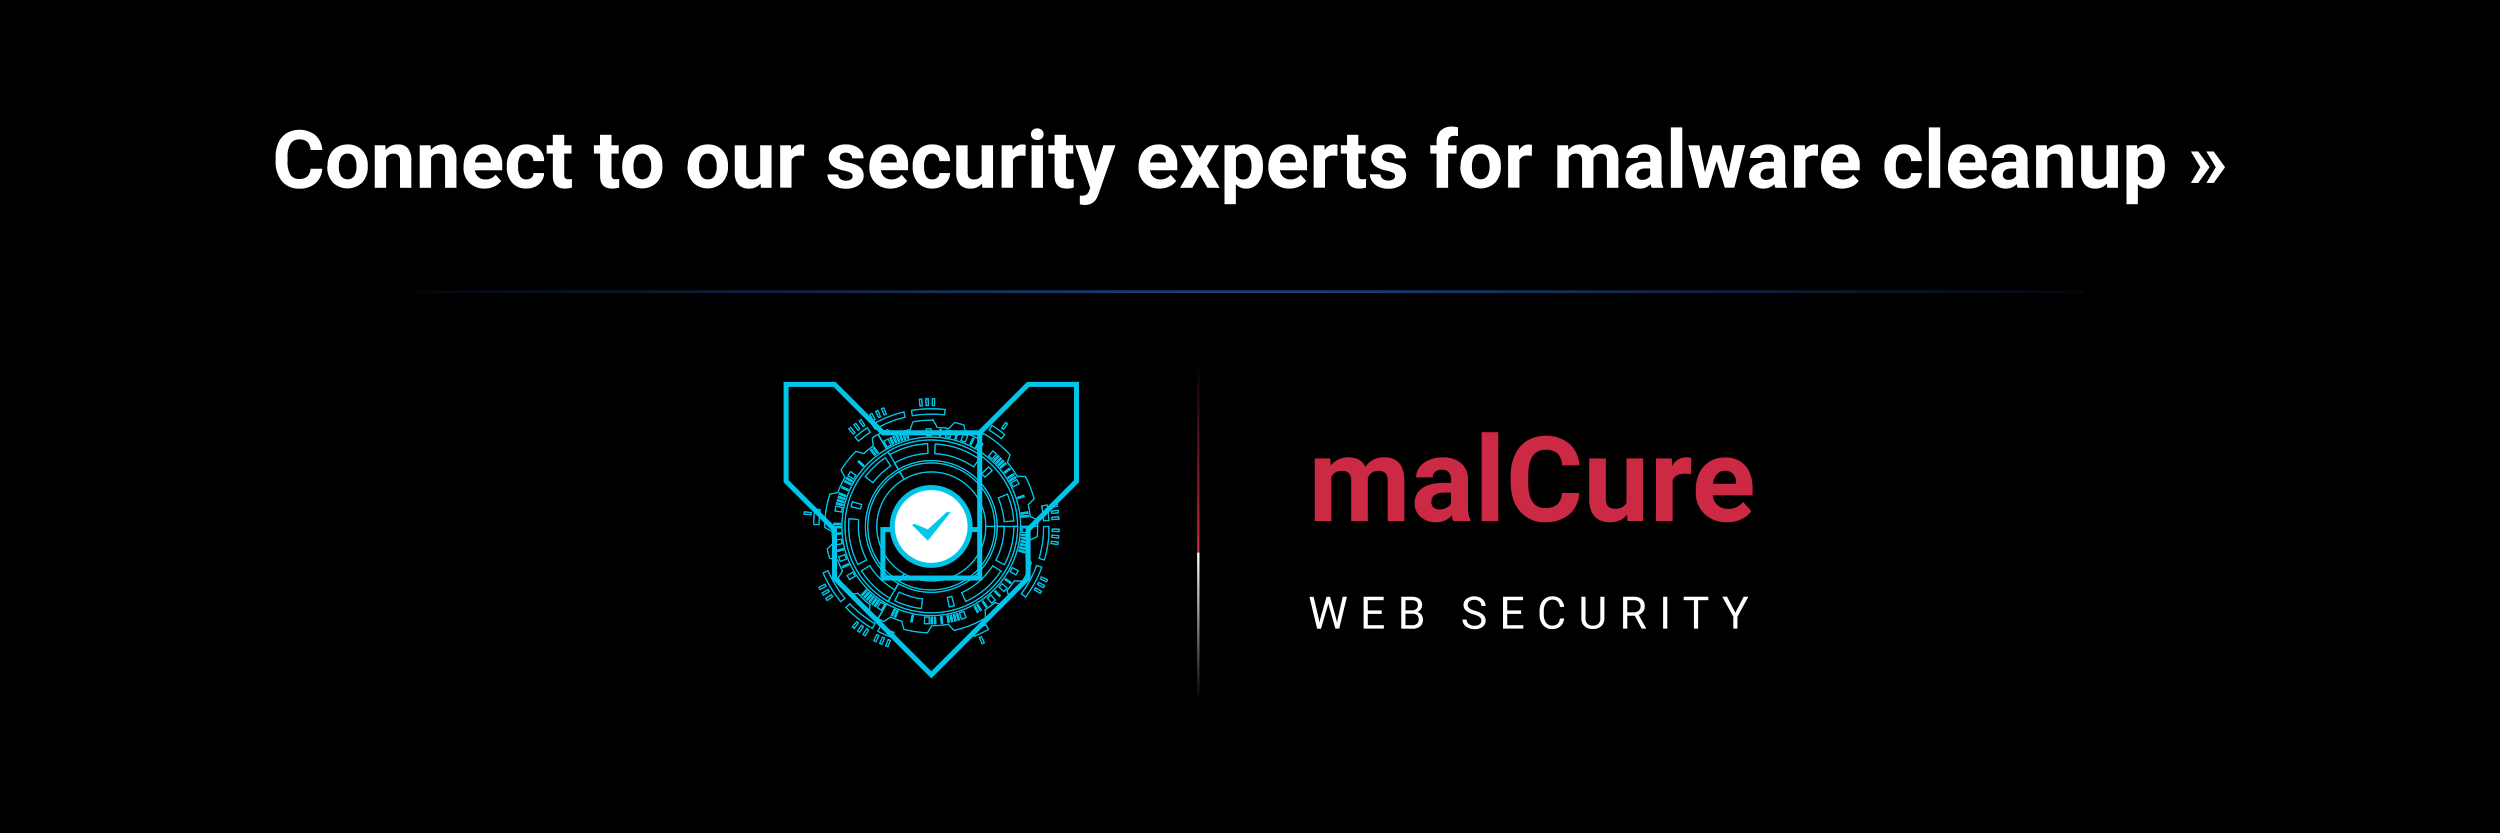 <svg xmlns="http://www.w3.org/2000/svg" 
  xmlns:xlink="http://www.w3.org/1999/xlink" viewBox="0 0 900 300">
  <defs>
    <style>
      .cls-3, .cls-5, .cls-6 {
        fill: none;
      }
      .cls-3, .cls-5, .cls-6, .cls-7 {
        stroke: #00c5e9;
      }
      .cls-3, .cls-5, .cls-7 {
        stroke-miterlimit: 10;
      }
      .cls-3, .cls-7 {
        stroke-width: 1.81px;
      }
      .cls-4 {
        isolation: isolate;
      }
      .cls-5 {
        stroke-width: 0.23px;
      }
      .cls-6 {
        stroke-width: 0.45px;
      }
      .cls-10, .cls-7 {
        fill: #fff;
      }
      .cls-8 {
        fill: #00c7eb;
      }
      .cls-9 {
        fill: #cc2944;
      }
      .bg1 {
        fill: url(#radial-gradient);
      }
      .cls-11 {
        fill: url(#linear-gradient);
      }
      .cls-12 {
        fill: url(#linear-gradient-2);
      }
      .heading-border {
        fill: url(#radial-gradient-2);
      }
    </style>
    <radialGradient id="radial-gradient">
      <stop offset="0" stop-color="hsl(216, 50%, 20%)" />
      <stop offset="1" stop-color="hsl(216, 37%, 16%)"/>
    </radialGradient>
    <linearGradient id="linear-gradient" x1="431.39" y1="251.89" x2="431.39" y2="198.84" gradientUnits="userSpaceOnUse">
      <stop offset="0" stop-color="#fff" stop-opacity="0"/>
      <stop offset="1" stop-color="#fff"/>
    </linearGradient>
    <linearGradient id="linear-gradient-2" x1="431.39" y1="198.84" x2="431.39" y2="129.88" gradientUnits="userSpaceOnUse">
      <stop offset="0" stop-color="#cc2944"/>
      <stop offset="1" stop-color="#cc2944" stop-opacity="0"/>
    </linearGradient>
    <radialGradient id="radial-gradient-2" gradientUnits="userSpaceOnUse">
      <stop offset="0" stop-color="#1d498c"/>
      <stop offset="1" stop-color="#1d498c" stop-opacity="0"/>
    </radialGradient>
  </defs>
  <title>cta-severe_1</title>
  <g id="Layer_2" data-name="Layer 2">
    <g id="Layer_1-2" data-name="Layer 1">
      <rect class="bg1" width="900" height="300"/>
      <rect class="heading-border" x="150" y="104.51" width="600" height="1"/>
      <g>
        <g>
          <g>
            <g id="Layer_1-2-2" data-name="Layer 1-2">
              <polygon id="wire" class="cls-3" points="370.12 138.38 352.7 155.81 352.7 208.09 317.84 208.09 317.84 190.66 352.7 190.66 352.69 173.23 352.7 173.23 352.69 155.81 317.84 155.81 300.42 138.38 282.99 138.38 282.99 173.23 300.42 190.66 300.42 208.09 335.27 242.94 370.12 208.09 370.12 190.66 387.55 173.23 387.55 138.38 370.12 138.38"/>
              <g id="techno">

                <path class="cls-5" d="M359,189.53a26.75,26.75,0,0,1-.21,3.1c0,.52-.17,1-.25,1.54,0,.25-.11.5-.17.75s-.11.51-.18.75l-.21.75c-.06.25-.16.49-.24.73-.15.5-.36,1-.54,1.45a23.88,23.88,0,0,1-12.85,12.84c-.48.19-.95.39-1.44.54-.25.08-.49.18-.74.25l-.74.21c-.25.08-.51.12-.76.18s-.5.13-.75.17c-.51.08-1,.19-1.53.24a23.06,23.06,0,0,1-6.21,0c-.52-.05-1-.16-1.54-.24-.25,0-.5-.12-.75-.17s-.51-.11-.75-.18l-.75-.21c-.25-.07-.49-.17-.73-.25-.5-.15-1-.35-1.45-.54a22.4,22.4,0,0,1-2.78-1.37l-3.68,6.36a30.83,30.83,0,0,0,3.64,1.81c.63.25,1.26.51,1.91.71.32.11.63.23,1,.32l1,.27c.32.1.65.16,1,.24l1,.23c.68.11,1.33.25,2,.32a30.66,30.66,0,0,0,8.12,0c.67-.07,1.34-.21,2-.32.34-.06.66-.15,1-.23s.66-.14,1-.24l1-.28c.33-.09.64-.21,1-.31.64-.21,1.27-.47,1.9-.72A31.35,31.35,0,0,0,364,201.41c.25-.63.51-1.26.71-1.9.11-.32.23-.64.32-1l.28-1c.1-.32.16-.65.24-1s.16-.66.23-1c.11-.67.25-1.33.32-2a34.4,34.4,0,0,0,.25-4.05H365a31,31,0,0,1-.86,7.12c-.06.3-.15.58-.23.87l-.25.86-.29.85a8.57,8.57,0,0,1-.3.85l-.33.84c-.1.28-.24.54-.36.82s-.24.55-.37.81l-.41.8-3.1-1.62.36-.71c.13-.23.23-.48.34-.72s.22-.48.32-.72l.29-.74c.1-.24.18-.49.26-.75l.26-.74.21-.77c.07-.25.15-.5.21-.76a27.75,27.75,0,0,0,.76-6.29Zm-27.3,29.52-.62-.08-.31,0-.31-.06-1.23-.22-1.22-.28c-.4-.1-.8-.23-1.2-.34a29.85,29.85,0,0,1-4.65-1.81l1.54-3.13a27.63,27.63,0,0,0,4.1,1.6c.36.09.71.21,1.06.29l1.08.25,1.08.2.27,0,.27,0,.55.07Zm11.88-1-.9.25-.91.21-.76-3.41.8-.18.79-.23Zm16.73-12.51a29.83,29.83,0,0,1-12.64,11l-1.46-3.16a26.43,26.43,0,0,0,11.16-9.7Z"/>
                <path class="cls-5" d="M323.84,209.34l1.63-2.82a18.7,18.7,0,0,0,2.29,1.13c.4.16.79.33,1.2.46.2.06.4.15.61.2l.61.17c.2.07.42.1.62.15a6.4,6.4,0,0,0,.63.14c.42.07.84.16,1.26.2a18.51,18.51,0,0,0,5.15,0c.43,0,.85-.13,1.27-.2.21,0,.42-.1.62-.14a6.23,6.23,0,0,0,.62-.15l.62-.17c.21-.05.4-.14.61-.2.4-.13.79-.3,1.19-.46a18.15,18.15,0,0,0,2.3-1.13,19.53,19.53,0,0,0,7.19-7.19,18.15,18.15,0,0,0,1.13-2.3c.16-.4.33-.79.46-1.19.06-.21.15-.4.2-.61l.17-.62a41.64,41.64,0,0,0,.29-1.24c.07-.42.17-.84.2-1.27a22,22,0,0,0,.18-2.57h3.25a23,23,0,0,1-.2,3c-.05.5-.16,1-.23,1.48,0,.25-.11.49-.16.73a6.47,6.47,0,0,1-.18.73l-.2.71c-.06.24-.16.47-.23.71-.14.48-.34.93-.52,1.4A23.08,23.08,0,0,1,344,210.65c-.46.18-.92.38-1.39.53-.24.07-.47.17-.71.22l-.72.21a6,6,0,0,1-.73.17c-.24.06-.48.13-.72.17-.5.08-1,.19-1.48.22a21.46,21.46,0,0,1-6,0c-.5,0-1-.15-1.48-.22-.25,0-.49-.11-.73-.17a5.8,5.8,0,0,1-.72-.17l-.72-.21c-.24-.05-.47-.15-.71-.22-.48-.15-.93-.35-1.4-.53A20.75,20.75,0,0,1,323.84,209.34Z"/>
                <path class="cls-5" d="M375.91,201.58l-1.85-.55.39-1.41.33-1.42c.12-.47.2-.95.28-1.43l.13-.72a6,6,0,0,0,.11-.72l.19-1.45c.05-.48.08-1,.12-1.45l.05-.72c0-.24,0-.49,0-.73l0-1.45h1.94l0,1.52a4.83,4.83,0,0,1,0,.76l0,.76c0,.51-.07,1-.13,1.52l-.19,1.52q0,.38-.12.75l-.13.75c-.09.51-.18,1-.3,1.5l-.34,1.49Z"/>
                <path class="cls-5" d="M369.21,214.92l-1.55-1.16a43.42,43.42,0,0,0,3.15-4.9,42.19,42.19,0,0,0,2.41-5.31l1.82.68a42.61,42.61,0,0,1-5.83,10.7Z"/>
                <path class="cls-5" d="M350.77,229l-.7-1.81a38.3,38.3,0,0,0,4.85-2.29l.94,1.69A41.52,41.52,0,0,1,350.77,229Z"/>
                <path class="cls-5" d="M316,227.26l.89-1.72c.79.42,1.6.78,2.42,1.15.41.18.83.33,1.25.5s.83.34,1.26.48l-.65,1.82c-.46-.15-.88-.33-1.32-.5s-.88-.33-1.31-.53C317.65,228.08,316.79,227.7,316,227.26Z"/>
                <path class="cls-5" d="M319.2,217.37l-3.08,5.31c.33.19.66.39,1,.57l1,.53c.84-.52,1.66-1.08,2.46-1.66a34.44,34.44,0,0,0,4.07,1.55c.21,1,.46,1.9.75,2.86a38,38,0,0,0,8.48,1.26c.55-.84,1.06-1.67,1.55-2.52a35.87,35.87,0,0,0,6-.55c.63.75,1.29,1.51,2,2.22a36.18,36.18,0,0,0,5.82-1.78,37.32,37.32,0,0,0,5.47-2.66c0-1,0-2-.07-3,.62-.38,1.2-.82,1.79-1.23.3-.21.58-.45.87-.67s.57-.44.84-.68c.92.34,1.86.65,2.82.94l1.25-1.19c.4-.41.8-.83,1.19-1.25-.26-.95-.58-1.9-.9-2.82.12-.13.24-.27.35-.41l.34-.43.68-.85.63-.89c.21-.29.42-.59.61-.9,1,0,2,.09,3,.08a38.77,38.77,0,0,0,3.15-6.6c-.63-.78-1.27-1.54-1.93-2.26a36.59,36.59,0,0,0,1.34-5.93c.91-.37,1.81-.77,2.72-1.2,0-.62.1-1.24.13-1.86l0-1.87h-6.17a32.68,32.68,0,0,1-.28,4.2c-.07.7-.23,1.39-.33,2.08-.06.34-.16.67-.23,1s-.15.68-.25,1l-.29,1c-.09.34-.23.66-.32,1-.22.67-.49,1.31-.74,2a32.25,32.25,0,0,1-13.64,15.55,32.82,32.82,0,0,1-3.76,1.86c-.66.26-1.31.53-2,.74l-1,.32-1,.29c-.33.11-.68.17-1,.25s-.68.17-1,.23c-.69.12-1.37.26-2.07.33a31.09,31.09,0,0,1-8.4,0c-.69-.07-1.38-.22-2.07-.33-.35-.06-.68-.15-1-.23a8.92,8.92,0,0,1-1-.25l-1-.27c-.34-.09-.67-.23-1-.33-.68-.21-1.32-.48-2-.74A32.23,32.23,0,0,1,319.2,217.37Zm48.73-25.74,0-.4v-.41l0-.81,2.38,0,0,.88v.43l0,.44Zm-.09,1.15,0-.45,2.38.2,0,.49Zm-.14,1.13.06-.45,2.36.28-.06.49Zm-.17,1.13.08-.45L370,195l-.08.48Zm-.21,1.13c0-.14.06-.3.09-.45l2.34.45-.09.49Zm-.25,1.14.1-.46,2.32.54-.11.48Zm-.29,1.11.12-.46,2.3.62-.14.48Zm-3.11,7.38.41-.71.37-.72,2.12,1.08-.41.78-.43.76Zm-1.86,2.9.26-.38,1.95,1.37-.28.4Zm-2.16,2.68c.35-.42.72-.82,1.05-1.24l1.85,1.5c-.36.45-.75.88-1.13,1.33ZM358.06,213l.34-.32,1.68,1.69-.36.34Zm-2.59,2.26.64-.5.62-.54,1.56,1.8-.67.57-.67.54Zm-1.85,1.36.37-.27,1.36,2-.4.29Zm-1.95,1.21.4-.23,1.22,2-.43.25Zm-1,.56a3.11,3.11,0,0,0,.4-.22l1.15,2.08a3.55,3.55,0,0,1-.43.23Zm-5.28,2.24.77-.26.39-.13.38-.15.83,2.22-.4.17-.42.14-.83.28Zm-1.12.33.45-.13.68,2.28-.47.14Zm-1.11.3.46-.12.59,2.32-.48.12Zm-1.12.26.45-.11.53,2.32-.48.11Zm-1.13.21.45-.09.44,2.34-.48.09Zm-2.27.32.45-.06.27,2.36-.49.06Zm-2.29.14h.45l.11,2.38h-.5Zm-1.15,0h.45l0,2.38h-.49Zm-2.31-.09.82.05.81,0,0,2.39-.88,0c-.28,0-.57,0-.87-.06Zm-4.52-.64a3.27,3.27,0,0,0,.45.1l-.47,2.34-.48-.11Zm-5.48-1.69.43.17-.87,2.21L322,222Zm-2,1.71,1-2.17.42.19-.95,2.19Z"/>
                <polygon class="cls-5" points="314.57 230.62 315.34 231.01 316.41 228.79 315.68 228.43 314.57 230.62"/>
                <path class="cls-5" d="M316.7,231.62l.79.35.95-2.26c-.25-.11-.5-.23-.75-.33Z"/>
                <path class="cls-5" d="M318.86,232.53c.27.1.54.21.81.3l.83-2.31c-.25-.08-.51-.19-.76-.29Z"/>
                <polygon class="cls-5" points="353.54 231.76 354.33 231.41 353.31 229.17 352.57 229.5 353.54 231.76"/>
                <path class="cls-5" d="M374.49,213.6c.15-.24.29-.49.44-.74l-2.12-1.25c-.14.23-.27.48-.42.7Z"/>
                <path class="cls-5" d="M375.67,211.57c.14-.25.27-.51.4-.77l-2.18-1.13c-.12.24-.24.49-.38.72Z"/>
                <polygon class="cls-5" points="376.74 209.48 377.1 208.69 374.87 207.67 374.53 208.41 376.74 209.48"/>
                <polygon class="cls-5" points="380.82 196.03 380.93 195.17 378.49 194.87 378.39 195.68 380.82 196.03"/>
                <polygon class="cls-5" points="381.09 193.69 381.16 192.84 378.7 192.66 378.64 193.47 381.09 193.69"/>
                <polygon class="cls-5" points="381.24 191.36 381.26 190.5 378.81 190.45 378.79 191.26 381.24 191.36"/>
                <path class="cls-5" d="M323.42,210.07a23.94,23.94,0,0,1-10.07-11.47c-.18-.48-.39-.95-.53-1.45-.08-.24-.18-.48-.25-.73l-.21-.75c-.08-.24-.12-.5-.18-.75s-.13-.5-.17-.75c-.08-.51-.2-1-.25-1.54a23.06,23.06,0,0,1,0-6.21c.05-.52.17-1,.25-1.53,0-.26.11-.5.17-.76s.11-.5.18-.75l.21-.74c.07-.25.17-.49.25-.74.14-.49.35-1,.53-1.45A23.92,23.92,0,0,1,323.42,169l-3.68-6.36a31.34,31.34,0,0,0-13.18,15c-.25.63-.51,1.26-.71,1.9-.11.32-.23.64-.32,1l-.28,1c-.1.33-.16.66-.24,1s-.16.66-.22,1c-.12.68-.26,1.34-.33,2a30.59,30.59,0,0,0,0,8.11c.07.68.21,1.34.33,2,0,.34.14.66.22,1s.14.67.24,1l.28,1c.09.32.21.64.32,1,.2.65.45,1.28.71,1.91a31.39,31.39,0,0,0,13.18,15l.67-1.15a33.11,33.11,0,0,1-3-2l-.7-.56-.36-.28-.34-.29-.68-.59-.65-.62c-.45-.41-.84-.85-1.26-1.28-.21-.21-.4-.46-.6-.68l-.58-.68c-.36-.48-.76-.93-1.09-1.43l-.52-.73-.49-.76,2.95-1.87.43.68.45.64c.3.44.65.84,1,1.27.16.2.35.4.51.6a7.43,7.43,0,0,0,.53.59c.37.38.72.78,1.12,1.14l.57.54.6.52.3.26.32.25.62.49a25.72,25.72,0,0,0,2.65,1.74Zm-11.93-38.4a30.36,30.36,0,0,1,7.23-6.85l1.95,2.9a26.77,26.77,0,0,0-6.38,6.05Zm-5.1,10.76c.06-.3.15-.6.24-.9l.25-.91,3.34,1-.23.79a7.06,7.06,0,0,0-.21.79Zm2.46,20.75a29.74,29.74,0,0,1-3.19-16.44l3.48.32A26.24,26.24,0,0,0,312,201.57Z"/>
                <path class="cls-5" d="M323.84,169.72l1.63,2.81a19.58,19.58,0,0,0-7.2,7.2,21.16,21.16,0,0,0-1.13,2.29c-.15.4-.32.79-.45,1.2-.06.2-.15.4-.2.61l-.17.61c-.07.2-.1.42-.16.62s-.1.41-.14.62c-.06.43-.16.84-.2,1.27a19.31,19.31,0,0,0,0,5.15c0,.43.14.85.2,1.27,0,.21.1.42.14.62a4.34,4.34,0,0,0,.16.62l.17.62c.05.21.14.4.2.61.12.4.29.79.45,1.19a21.31,21.31,0,0,0,1.13,2.3,19.55,19.55,0,0,0,7.2,7.19l-1.63,2.82a23.1,23.1,0,0,1-9.7-11.05c-.18-.47-.37-.92-.52-1.4-.07-.23-.17-.47-.23-.71l-.2-.72c-.08-.23-.12-.48-.18-.72s-.12-.48-.16-.73c-.08-.49-.19-1-.23-1.48a22.25,22.25,0,0,1,0-6c.05-.5.16-1,.23-1.48,0-.24.11-.48.16-.72s.11-.49.18-.73l.2-.72c.06-.24.16-.47.23-.71.15-.47.34-.93.52-1.39a22.89,22.89,0,0,1,9.7-11.06Z"/>
                <path class="cls-5" d="M304.52,218.69l1.41-1.33c.65.71,1.35,1.37,2.07,2l1.09,1c.37.31.75.62,1.14.92.75.61,1.55,1.16,2.34,1.73l1.23.79c.4.26.82.51,1.24.75l-1,1.67c-.45-.25-.88-.51-1.3-.78l-1.29-.83c-.83-.59-1.66-1.17-2.45-1.82-.4-.31-.8-.62-1.18-1s-.78-.66-1.15-1C306,220.13,305.21,219.44,304.52,218.69Z"/>
                <path class="cls-5" d="M296.31,206.24l1.78-.77a40.71,40.71,0,0,0,6.07,9.92l-1.48,1.23a43.5,43.5,0,0,1-3.56-5A44.14,44.14,0,0,1,296.31,206.24Z"/>
                <path class="cls-5" d="M293.35,183.23l1.92.29c-.11.88-.25,1.77-.3,2.66,0,.45-.08.89-.1,1.34l0,1.33-1.93,0,0-1.4c0-.47.07-.93.11-1.4C293.09,185.09,293.24,184.16,293.35,183.23Z"/>
                <path class="cls-5" d="M312.24,154l1.05,1.63-.57.36-.54.38-1.1.78-1,.83-.53.41-.51.44-1.25-1.47.53-.45.55-.44,1.1-.86,1.15-.82.57-.4Z"/>
                <path class="cls-5" d="M319.2,161.69l-3.08-5.32c-.68.37-1.31.8-2,1.21,0,.49,0,1,.08,1.49s.08,1,.13,1.47l-.44.32c-.15.1-.29.22-.43.33l-.85.68c-.29.22-.55.47-.83.7s-.56.47-.81.73c-.93-.29-1.89-.56-2.86-.8a39,39,0,0,0-5.33,6.7c.43.89.92,1.77,1.41,2.61a35.85,35.85,0,0,0-2.57,5.51c-1,.17-1.92.37-2.9.61a41.45,41.45,0,0,0-1.37,5.93,39.51,39.51,0,0,0-.41,6c.86.51,1.72,1,2.59,1.43l.08,1.09c0,.36,0,.72.09,1.08.1.72.17,1.44.32,2.15q-.57.47-1.14,1l-.55.5-.54.51c.13.56.25,1.13.4,1.68s.31,1.12.48,1.67c1,.24,1.94.44,2.9.62.11.34.26.68.38,1s.26.68.41,1c.31.66.58,1.33.93,2-.27.41-.54.83-.8,1.25l-.38.64-.37.64a38.73,38.73,0,0,0,4.14,6c1-.16,2-.33,2.91-.54a37,37,0,0,0,4.46,4.12c-.07.48-.14,1-.19,1.47s-.09,1-.13,1.47l.76.54.78.51.79.51.81.47,3.08-5.32a32.27,32.27,0,0,1-13.64-15.54c-.25-.65-.52-1.3-.74-2-.1-.33-.22-.66-.32-1l-.29-1c-.1-.34-.17-.68-.25-1s-.17-.68-.23-1c-.11-.69-.26-1.38-.33-2.08a31.85,31.85,0,0,1,0-8.39c.07-.7.23-1.39.33-2.08.06-.34.16-.67.23-1s.15-.68.25-1l.29-1c.09-.34.22-.66.32-1,.22-.67.49-1.31.74-2A32.56,32.56,0,0,1,319.2,161.69Zm-2.08,55.08c.45.29.9.59,1.37.87l-1.22,2c-.5-.29-1-.62-1.48-.93Zm-.95-.66.38.26-1.36,2-.4-.29Zm-.92-.68.37.28-1.44,1.91-.38-.31Zm-.9-.72a3.26,3.26,0,0,0,.36.29l-1.51,1.86-.38-.32Zm-.87-.74.35.3-1.56,1.8-.38-.32Zm-.84-.78.33.32-1.62,1.74-.36-.34Zm-.82-.81.32.33-1.68,1.69-.34-.35ZM307,206c.26.48.56.93.86,1.39l-2,1.3c-.31-.49-.64-1-.9-1.49Zm-1.58-3.06.19.42-2.16,1-.21-.45Zm-1.24-3.23c.18.51.34,1,.55,1.54l-2.23.85c-.22-.54-.39-1.1-.58-1.65Zm-.64-2.2c0,.15.08.3.12.45l-2.3.62c-.05-.16-.09-.32-.13-.48Zm-.65-3.38.05.4.07.4.14.81-2.33.45-.16-.86-.07-.43-.06-.44Zm-.23-2.29,0,.46-2.38.19,0-.49Zm-.09-2.29V190l-2.38,0v-.49Zm0-1.15v.45l-2.39,0v-.49Zm.68-5.7c-.12.54-.2,1.07-.3,1.61l-2.35-.38c.1-.57.19-1.15.32-1.72Zm.25-1.11-.1.45-2.32-.54.11-.49Zm.31-1.11-.13.45-2.3-.62.14-.48Zm.33-1.1-.14.44-2.27-.71.16-.47Zm.37-1.09-.15.44-2.25-.79.16-.47Zm.87-2.12-.19.42-2.17-.94.2-.46Zm1-2.06-.21.41-2.12-1.1.23-.44Zm.56-1-.22.39-2.07-1.17.24-.43Zm1.22-2c-.3.45-.59.9-.88,1.37l-2-1.24c.31-.49.62-1,.95-1.47Zm2.84-3.61-.3.35-1.78-1.59.32-.37Zm4.21-3.89-.36.29-1.49-1.86.39-.3Zm-.48-2.62,1.4,1.93-.38.27-1.42-1.91Z"/>
                <path class="cls-5" d="M310,151.07c-.24.16-.49.31-.72.48l1.39,2c.22-.16.45-.3.68-.45Z"/>
                <polygon class="cls-5" points="308.09 152.41 307.74 152.66 307.4 152.92 308.89 154.88 309.21 154.63 309.54 154.39 308.09 152.41"/>
                <path class="cls-5" d="M306.23,153.84c-.22.17-.44.36-.66.55l1.59,1.88.62-.53Z"/>
                <path class="cls-5" d="M289.57,184.25c0,.28-.08.57-.1.85l2.45.23c0-.27.06-.54.09-.81Z"/>
                <polygon class="cls-5" points="294.82 211.48 295.25 212.23 297.39 211.01 296.98 210.3 294.82 211.48"/>
                <polygon class="cls-5" points="296 213.51 296.46 214.24 298.53 212.92 298.1 212.23 296 213.51"/>
                <polygon class="cls-5" points="297.27 215.48 297.77 216.18 299.77 214.76 299.3 214.09 297.27 215.48"/>
                <polygon class="cls-5" points="306.85 225.71 307.53 226.24 309.01 224.28 308.37 223.78 306.85 225.71"/>
                <polygon class="cls-5" points="308.73 227.11 309.44 227.61 310.82 225.57 310.15 225.1 308.73 227.11"/>
                <polygon class="cls-5" points="310.68 228.41 311.41 228.88 312.69 226.78 312 226.34 310.68 228.41"/>
                <path class="cls-5" d="M323.42,169a24,24,0,0,1,2.78-1.38c.48-.18.95-.39,1.45-.54.24-.08.48-.18.73-.24l.75-.21c.24-.08.5-.12.75-.18s.5-.13.75-.17c.51-.08,1-.2,1.54-.25a23.06,23.06,0,0,1,6.21,0c.51,0,1,.17,1.53.25.25,0,.5.11.75.17a4.94,4.94,0,0,1,.76.18l.74.21c.25.06.49.16.74.24.49.15,1,.36,1.44.54a23.91,23.91,0,0,1,12.85,12.84c.18.49.39,1,.54,1.45.08.25.18.49.24.74l.21.74c.08.25.12.51.18.75s.13.5.17.76c.08.51.2,1,.25,1.53a26.92,26.92,0,0,1,.21,3.11h7.35a32.45,32.45,0,0,0-.28-4.06c-.06-.68-.2-1.34-.32-2-.05-.33-.14-.66-.22-1s-.14-.66-.25-1l-.27-1c-.09-.33-.21-.65-.32-1-.2-.64-.46-1.27-.71-1.9a31.4,31.4,0,0,0-16.82-16.83c-.63-.24-1.25-.5-1.9-.71-.32-.1-.64-.22-1-.31l-1-.27c-.32-.1-.66-.16-1-.24s-.66-.17-1-.23c-.68-.11-1.33-.25-2-.32a29.77,29.77,0,0,0-8.11,0c-.68.07-1.34.21-2,.32-.34.06-.67.15-1,.23s-.66.14-1,.24l-1,.28c-.33.08-.65.21-1,.31-.64.2-1.27.45-1.9.71a30.83,30.83,0,0,0-3.64,1.81l.66,1.15.78-.45.8-.41.4-.21.41-.18.82-.37.84-.34c.27-.1.55-.22.84-.31.56-.19,1.13-.4,1.71-.55a29.25,29.25,0,0,1,7.08-1.15l.13,3.5a25,25,0,0,0-6.24,1,15.59,15.59,0,0,0-1.51.48c-.25.07-.5.19-.74.28l-.74.29-.72.33-.36.16-.35.18-.71.36-.68.4Zm39.22,8.88a30,30,0,0,1,1.55,4.75l.14.61.07.3.06.31.23,1.23.15,1.24c.05.41.07.83.11,1.24l-3.49.23c0-.37,0-.73-.09-1.1l-.14-1.09L361,184.5l-.05-.27-.06-.27-.13-.53a26.54,26.54,0,0,0-1.37-4.18Zm-6.79-9.8c.45.41.87.88,1.31,1.33l-2.58,2.36c-.38-.39-.74-.8-1.15-1.17Zm-19.19-8.25a29.82,29.82,0,0,1,8.31,1.59l.5.16.49.2,1,.39c.64.29,1.29.57,1.91.91s1.24.68,1.85,1a17.47,17.47,0,0,1,1.77,1.17l-2,2.85c-.5-.38-1-.69-1.56-1s-1.08-.64-1.64-.9l-1.69-.81c-.28-.12-.58-.22-.87-.34l-.43-.17-.44-.15a26.14,26.14,0,0,0-7.33-1.4Z"/>
                <path class="cls-5" d="M358.14,189.53h-3.25a22.37,22.37,0,0,0-.18-2.58c0-.43-.13-.84-.2-1.27,0-.21-.09-.41-.14-.62a4.66,4.66,0,0,0-.15-.62l-.17-.61c-.05-.21-.14-.41-.2-.61-.13-.41-.3-.8-.46-1.2a18,18,0,0,0-1.13-2.29,19.55,19.55,0,0,0-7.19-7.2,21.31,21.31,0,0,0-2.3-1.13c-.4-.15-.79-.32-1.19-.45-.21-.06-.4-.15-.61-.2l-.62-.17c-.2-.07-.41-.1-.62-.16l-.62-.14c-.42-.06-.84-.16-1.27-.2a19.31,19.31,0,0,0-5.15,0c-.42,0-.84.14-1.26.2l-.63.14a4.71,4.71,0,0,0-.62.16l-.61.17c-.21.05-.41.14-.61.2-.41.12-.8.29-1.2.45a22.11,22.11,0,0,0-2.29,1.13l-1.63-2.81a22.26,22.26,0,0,1,2.68-1.33c.46-.18.92-.37,1.4-.52.23-.07.46-.17.7-.23l.72-.2c.24-.08.49-.12.73-.18s.48-.12.72-.16c.5-.08,1-.19,1.48-.23a22.25,22.25,0,0,1,6,0c.5,0,1,.16,1.48.23.25,0,.49.11.73.16s.49.11.73.18l.71.2c.25.06.47.16.71.23.48.15.93.34,1.4.52a23,23,0,0,1,12.38,12.38c.18.46.38.92.52,1.4.08.23.17.46.23.7l.2.72c.08.24.12.49.18.73s.12.48.16.72c.08.5.19,1,.23,1.48A23.31,23.31,0,0,1,358.14,189.53Z"/>
                <path class="cls-5" d="M325.4,148.31l.45,1.88-.71.17-.71.2c-.46.13-.93.25-1.4.4l-1.38.47c-.45.16-.9.35-1.36.52l-.68.27-.66.3c-.46.2-.89.4-1.33.61-.87.45-1.74.87-2.57,1.37l-1-1.67c.87-.53,1.79-1,2.69-1.44.46-.23.93-.43,1.4-.64l.69-.31.72-.28c.47-.19.94-.39,1.42-.55l1.45-.49c.49-.16,1-.29,1.47-.43l.74-.21Z"/>
                <path class="cls-5" d="M340.27,147.43l-.23,1.92-.72-.08-.73-.06c-.48,0-1-.08-1.45-.1-1,0-1.93-.06-2.9,0s-1.94.09-2.91.17c-.48,0-1,.11-1.45.17l-.72.1-.72.12-.32-1.91.75-.13.76-.1,1.51-.18c1-.08,2-.17,3.05-.17s2,0,3,0c.51,0,1,.07,1.52.1l.76.06Z"/>
                <path class="cls-5" d="M361.69,156.39l-1.2,1.51-1.06-.82-1.09-.78c-.36-.26-.74-.51-1.12-.75l-1.13-.71,1-1.66c.4.23.79.5,1.19.75s.79.5,1.16.78l1.15.82Z"/>
                <path class="cls-5" d="M377.6,187.38l-1.93.11-.1-1.33-.05-.68c0-.23,0-.46-.08-.68l-.17-1.33c-.07-.44-.15-.88-.23-1.32l1.91-.36.24,1.39.17,1.4c0,.22.07.46.09.69l.05.7Z"/>
                <path class="cls-5" d="M367.42,189.53h6.15l0-1.15a11.06,11.06,0,0,0-.05-1.15c-.88-.47-1.77-.9-2.65-1.3l-.14-1.08c-.05-.36-.08-.72-.15-1.08-.13-.71-.24-1.43-.42-2.13.72-.66,1.45-1.36,2.12-2.08a38.91,38.91,0,0,0-3.14-8l-1.49-.06h-1.48a35.76,35.76,0,0,0-3.5-5c.33-.91.65-1.86.93-2.82a39.5,39.5,0,0,0-4.44-4.14c-.4-.31-.79-.64-1.21-.93l-1.24-.88-1.28-.84c-.43-.28-.88-.52-1.32-.77-.43.24-.86.48-1.28.74s-.84.52-1.25.79a35.51,35.51,0,0,0-4-1.76c-.16-.95-.36-1.92-.6-2.89-1.1-.35-2.21-.66-3.34-.91l-1,1.08c-.33.37-.66.75-1,1.12-.36-.05-.71-.13-1.07-.18l-1.08-.14L339,154l-.54-.05-1.09-.08c-.43-.88-.9-1.73-1.41-2.6a38.65,38.65,0,0,0-7.28.57c-.36.93-.7,1.84-1,2.79a34.76,34.76,0,0,0-5.8,1.8c-.78-.62-1.57-1.19-2.4-1.75l-.84.39-.84.43-.83.43-.81.45,3.08,5.32A30.67,30.67,0,0,1,323,159.8c.65-.26,1.3-.53,2-.74.33-.11.66-.23,1-.33l1-.29c.33-.1.68-.16,1-.25s.68-.16,1-.22c.69-.12,1.38-.27,2.07-.34a31.92,31.92,0,0,1,8.4,0c.7.07,1.38.23,2.07.34.35.06.68.15,1,.22s.68.15,1,.25l1,.29c.34.09.67.23,1,.33.68.21,1.32.48,2,.74A32.41,32.41,0,0,1,365,177.22c.25.66.52,1.3.74,2,.1.34.22.66.32,1l.29,1c.1.33.17.68.25,1s.17.68.23,1c.11.69.26,1.38.33,2.08A32.68,32.68,0,0,1,367.42,189.53Zm-46.66-29.34-.72.37-.36.18-.36.21-1.16-2.08.38-.23.39-.2.78-.4Zm1-.49-.42.19-1-2.16.45-.2Zm1.06-.46c-.15.06-.29.11-.43.18l-.94-2.19L322,157Zm1.07-.42-.43.17-.86-2.22.45-.18Zm1.08-.37-.44.15-.77-2.26.46-.16Zm1.1-.34-.46.13L325,156l.47-.14Zm1.1-.31-.45.12-.62-2.3.48-.13Zm8-1-1.63,0-.13-2.38,1.75-.05Zm3.44.17-.45,0,.2-2.37.5,0Zm3.39.53c-.53-.11-1.06-.2-1.6-.3l.37-2.35c.58.11,1.15.2,1.72.32Zm2.23.56-.45-.13.62-2.3.47.13Zm3.26,1.11c-.51-.2-1-.41-1.53-.57l.78-2.26c.56.17,1.1.4,1.64.61Zm2.1.93a4,4,0,0,0-.42-.2l1-2.15c.14.06.3.13.45.21Zm2,1.08-.4-.23,1.17-2.07.42.24Zm1,.59-.39-.25,1.23-2,.42.26Zm4.58,3.45c-.42-.35-.82-.72-1.24-1.06l1.5-1.84c.46.36.89.75,1.33,1.13Zm.83.79-.33-.32,1.63-1.73.36.34Zm.81.81-.32-.33,1.7-1.68.34.36Zm.79.84c-.1-.12-.21-.23-.31-.34l1.75-1.62c.11.12.23.24.33.37Zm.75.87-.31-.35,1.81-1.56.33.38Zm1.41,1.81-.27-.38,1.91-1.42.29.4Zm1.28,1.9-.25-.39,2-1.29.26.42Zm.59,1-.22-.4,2-1.22.25.43Zm1.08,2c-.25-.49-.49-1-.75-1.45l2.09-1.15c.28.51.54,1,.81,1.55Zm1.71,4.26-.15-.44,2.26-.76.16.47Zm1.26,5.59-.06-.45,2.36-.36.06.49Zm2.51.9-2.37.23c0-.15,0-.3-.05-.45l2.36-.27c0,.16.05.32.07.49Z"/>
                <polygon class="cls-5" points="381.21 186.91 381.14 186.05 378.69 186.24 378.75 187.05 381.21 186.91"/>
                <polygon class="cls-5" points="381.01 184.57 380.91 183.72 378.47 184.03 378.57 184.84 381.01 184.57"/>
                <polygon class="cls-5" points="380.7 182.25 380.56 181.4 378.14 181.83 378.28 182.63 380.7 182.25"/>
                <polygon class="cls-5" points="362.72 152.6 362.02 152.1 360.59 154.09 361.25 154.57 362.72 152.6"/>
                <polygon class="cls-5" points="336.49 143.54 335.63 143.52 335.62 145.98 336.43 146 336.49 143.54"/>
                <polygon class="cls-5" points="334.15 143.54 333.3 143.56 333.4 146.02 334.21 146 334.15 143.54"/>
                <polygon class="cls-5" points="331.82 143.65 330.96 143.72 331.19 146.17 332 146.1 331.82 143.65"/>
                <polygon class="cls-5" points="318.13 146.83 317.33 147.15 318.29 149.41 319.05 149.11 318.13 146.83"/>
                <path class="cls-5" d="M316,147.76c-.26.12-.52.22-.78.36l1.08,2.21L317,150Z"/>
                <path class="cls-5" d="M313.87,148.79c-.26.13-.52.26-.76.41l1.18,2.15c.23-.14.48-.26.72-.39Z"/>
                <path class="cls-6" d="M359,189.53a26.75,26.75,0,0,1-.21,3.1c0,.52-.17,1-.25,1.54,0,.25-.11.5-.17.75s-.11.51-.18.75l-.21.75c-.06.25-.16.49-.24.73-.15.5-.36,1-.54,1.45a23.88,23.88,0,0,1-12.85,12.84c-.48.19-.95.39-1.44.54-.25.08-.49.18-.74.25l-.74.21c-.25.08-.51.12-.76.18s-.5.13-.75.17c-.51.08-1,.19-1.53.24a23.06,23.06,0,0,1-6.21,0c-.52-.05-1-.16-1.54-.24-.25,0-.5-.12-.75-.17s-.51-.11-.75-.18l-.75-.21c-.25-.07-.49-.17-.73-.25-.5-.15-1-.35-1.45-.54a22.4,22.4,0,0,1-2.78-1.37l-3.68,6.36a30.83,30.83,0,0,0,3.64,1.81c.63.25,1.26.51,1.91.71.32.11.63.23,1,.32l1,.27c.32.1.65.16,1,.24l1,.23c.68.11,1.33.25,2,.32a30.66,30.66,0,0,0,8.12,0c.67-.07,1.34-.21,2-.32.34-.06.66-.15,1-.23s.66-.14,1-.24l1-.28c.33-.09.64-.21,1-.31.64-.21,1.27-.47,1.9-.72A31.35,31.35,0,0,0,364,201.41c.25-.63.51-1.26.71-1.9.11-.32.23-.64.32-1l.28-1c.1-.32.16-.65.24-1s.16-.66.23-1c.11-.67.25-1.33.32-2a34.4,34.4,0,0,0,.25-4.05H365a31,31,0,0,1-.86,7.12c-.06.3-.15.58-.23.87l-.25.86-.29.85a8.57,8.57,0,0,1-.3.85l-.33.84c-.1.28-.24.54-.36.82s-.24.55-.37.81l-.41.8-3.1-1.62.36-.71c.13-.23.23-.48.34-.72s.22-.48.32-.72l.29-.74c.1-.24.18-.49.26-.75l.26-.74.21-.77c.07-.25.15-.5.21-.76a27.75,27.75,0,0,0,.76-6.29Zm-27.3,29.52-.62-.08-.31,0-.31-.06-1.23-.22-1.22-.28c-.4-.1-.8-.23-1.2-.34a29.85,29.85,0,0,1-4.65-1.81l1.54-3.13a27.63,27.63,0,0,0,4.1,1.6c.36.09.71.21,1.06.29l1.08.25,1.08.2.27,0,.27,0,.55.07Zm11.88-1-.9.25-.91.21-.76-3.41.8-.18.79-.23Zm16.73-12.51a29.83,29.83,0,0,1-12.64,11l-1.46-3.16a26.43,26.43,0,0,0,11.16-9.7Z"/>
                <path class="cls-6" d="M323.84,209.34l1.63-2.82a18.7,18.7,0,0,0,2.29,1.13c.4.16.79.33,1.2.46.2.06.4.15.61.2l.61.17c.2.07.42.1.62.15a6.4,6.4,0,0,0,.63.14c.42.07.84.16,1.26.2a18.51,18.51,0,0,0,5.15,0c.43,0,.85-.13,1.27-.2.21,0,.42-.1.62-.14a6.23,6.23,0,0,0,.62-.15l.62-.17c.21-.05.4-.14.61-.2.4-.13.79-.3,1.19-.46a18.15,18.15,0,0,0,2.3-1.13,19.53,19.53,0,0,0,7.19-7.19,18.15,18.15,0,0,0,1.13-2.3c.16-.4.33-.79.46-1.19.06-.21.15-.4.2-.61l.17-.62a41.64,41.64,0,0,0,.29-1.24c.07-.42.17-.84.2-1.27a22,22,0,0,0,.18-2.57h3.25a23,23,0,0,1-.2,3c-.05.5-.16,1-.23,1.48,0,.25-.11.49-.16.73a6.47,6.47,0,0,1-.18.73l-.2.71c-.06.24-.16.47-.23.71-.14.48-.34.93-.52,1.4A23.08,23.08,0,0,1,344,210.65c-.46.18-.92.38-1.39.53-.24.07-.47.17-.71.22l-.72.21a6,6,0,0,1-.73.17c-.24.06-.48.13-.72.17-.5.08-1,.19-1.48.22a21.46,21.46,0,0,1-6,0c-.5,0-1-.15-1.48-.22-.25,0-.49-.11-.73-.17a5.8,5.8,0,0,1-.72-.17l-.72-.21c-.24-.05-.47-.15-.71-.22-.48-.15-.93-.35-1.4-.53A20.75,20.75,0,0,1,323.84,209.34Z"/>
                <path class="cls-6" d="M375.91,201.58l-1.85-.55.39-1.41.33-1.42c.12-.47.2-.95.28-1.43l.13-.72a6,6,0,0,0,.11-.72l.19-1.45c.05-.48.08-1,.12-1.45l.05-.72c0-.24,0-.49,0-.73l0-1.45h1.94l0,1.52a4.83,4.83,0,0,1,0,.76l0,.76c0,.51-.07,1-.13,1.52l-.19,1.52q0,.38-.12.75l-.13.75c-.09.51-.18,1-.3,1.5l-.34,1.49Z"/>
                <path class="cls-6" d="M369.21,214.92l-1.55-1.16a43.42,43.42,0,0,0,3.15-4.9,42.19,42.19,0,0,0,2.41-5.31l1.82.68a42.61,42.61,0,0,1-5.83,10.7Z"/>
                <path class="cls-6" d="M350.77,229l-.7-1.81a38.3,38.3,0,0,0,4.85-2.29l.94,1.69A41.52,41.52,0,0,1,350.77,229Z"/>
                <path class="cls-6" d="M316,227.26l.89-1.72c.79.42,1.6.78,2.42,1.15.41.18.83.33,1.25.5s.83.34,1.26.48l-.65,1.82c-.46-.15-.88-.33-1.32-.5s-.88-.33-1.31-.53C317.65,228.08,316.79,227.7,316,227.26Z"/>
                <path class="cls-6" d="M319.2,217.37l-3.08,5.31c.33.19.66.39,1,.57l1,.53c.84-.52,1.66-1.08,2.46-1.66a34.44,34.44,0,0,0,4.07,1.55c.21,1,.46,1.9.75,2.86a38,38,0,0,0,8.48,1.26c.55-.84,1.06-1.67,1.55-2.52a35.87,35.87,0,0,0,6-.55c.63.75,1.29,1.51,2,2.22a36.18,36.18,0,0,0,5.82-1.78,37.32,37.32,0,0,0,5.47-2.66c0-1,0-2-.07-3,.62-.38,1.2-.82,1.79-1.23.3-.21.58-.45.87-.67s.57-.44.84-.68c.92.34,1.86.65,2.82.94l1.25-1.19c.4-.41.8-.83,1.19-1.25-.26-.95-.58-1.9-.9-2.82.12-.13.24-.27.35-.41l.34-.43.68-.85.63-.89c.21-.29.42-.59.61-.9,1,0,2,.09,3,.08a38.77,38.77,0,0,0,3.15-6.6c-.63-.78-1.27-1.54-1.93-2.26a36.59,36.59,0,0,0,1.34-5.93c.91-.37,1.81-.77,2.72-1.2,0-.62.1-1.24.13-1.86l0-1.87h-6.17a32.68,32.68,0,0,1-.28,4.2c-.07.7-.23,1.39-.33,2.08-.06.34-.16.67-.23,1s-.15.68-.25,1l-.29,1c-.09.34-.23.66-.32,1-.22.67-.49,1.31-.74,2a32.25,32.25,0,0,1-13.64,15.55,32.82,32.82,0,0,1-3.76,1.86c-.66.26-1.31.53-2,.74l-1,.32-1,.29c-.33.11-.68.17-1,.25s-.68.17-1,.23c-.69.12-1.37.26-2.07.33a31.09,31.09,0,0,1-8.4,0c-.69-.07-1.38-.22-2.07-.33-.35-.06-.68-.15-1-.23a8.92,8.92,0,0,1-1-.25l-1-.27c-.34-.09-.67-.23-1-.33-.68-.21-1.32-.48-2-.74A32.23,32.23,0,0,1,319.2,217.37Zm48.73-25.74,0-.4v-.41l0-.81,2.38,0,0,.88v.43l0,.44Zm-.09,1.15,0-.45,2.38.2,0,.49Zm-.14,1.13.06-.45,2.36.28-.06.49Zm-.17,1.13.08-.45L370,195l-.08.48Zm-.21,1.13c0-.14.06-.3.09-.45l2.34.45-.09.49Zm-.25,1.14.1-.46,2.32.54-.11.48Zm-.29,1.11.12-.46,2.3.62-.14.48Zm-3.11,7.38.41-.71.37-.72,2.12,1.08-.41.78-.43.76Zm-1.86,2.9.26-.38,1.95,1.37-.28.4Zm-2.16,2.68c.35-.42.72-.82,1.05-1.24l1.85,1.5c-.36.45-.75.88-1.13,1.33ZM358.06,213l.34-.32,1.68,1.69-.36.34Zm-2.59,2.26.64-.5.62-.54,1.56,1.8-.67.57-.67.54Zm-1.85,1.36.37-.27,1.36,2-.4.29Zm-1.95,1.21.4-.23,1.22,2-.43.25Zm-1,.56a3.11,3.11,0,0,0,.4-.22l1.15,2.08a3.55,3.55,0,0,1-.43.23Zm-5.28,2.24.77-.26.39-.13.38-.15.83,2.22-.4.17-.42.14-.83.28Zm-1.12.33.45-.13.68,2.28-.47.14Zm-1.11.3.46-.12.59,2.32-.48.12Zm-1.12.26.45-.11.53,2.32-.48.11Zm-1.13.21.45-.09.44,2.34-.48.09Zm-2.27.32.45-.06.27,2.36-.49.06Zm-2.29.14h.45l.11,2.38h-.5Zm-1.15,0h.45l0,2.38h-.49Zm-2.31-.09.82.05.81,0,0,2.39-.88,0c-.28,0-.57,0-.87-.06Zm-4.52-.64a3.27,3.27,0,0,0,.45.1l-.47,2.34-.48-.11Zm-5.48-1.69.43.17-.87,2.21L322,222Zm-2,1.71,1-2.17.42.19-.95,2.19Z"/>
                <polygon class="cls-6" points="314.57 230.62 315.34 231.01 316.41 228.79 315.68 228.43 314.57 230.62"/>
                <path class="cls-6" d="M316.7,231.62l.79.35.95-2.26c-.25-.11-.5-.23-.75-.33Z"/>
                <path class="cls-6" d="M318.86,232.53c.27.1.54.21.81.3l.83-2.31c-.25-.08-.51-.19-.76-.29Z"/>
                <polygon class="cls-6" points="353.54 231.76 354.33 231.41 353.31 229.17 352.57 229.5 353.54 231.76"/>
                <path class="cls-6" d="M374.49,213.6c.15-.24.29-.49.44-.74l-2.12-1.25c-.14.23-.27.48-.42.7Z"/>
                <path class="cls-6" d="M375.67,211.57c.14-.25.27-.51.4-.77l-2.18-1.13c-.12.24-.24.49-.38.72Z"/>
                <polygon class="cls-6" points="376.74 209.48 377.1 208.69 374.87 207.67 374.53 208.41 376.74 209.48"/>
                <polygon class="cls-6" points="380.82 196.03 380.93 195.17 378.49 194.87 378.39 195.68 380.82 196.03"/>
                <polygon class="cls-6" points="381.09 193.69 381.16 192.84 378.7 192.66 378.64 193.47 381.09 193.69"/>
                <polygon class="cls-6" points="381.24 191.36 381.26 190.5 378.81 190.45 378.79 191.26 381.24 191.36"/>
                <path class="cls-6" d="M323.42,210.07a23.94,23.94,0,0,1-10.07-11.47c-.18-.48-.39-.95-.53-1.45-.08-.24-.18-.48-.25-.73l-.21-.75c-.08-.24-.12-.5-.18-.75s-.13-.5-.17-.75c-.08-.51-.2-1-.25-1.54a23.06,23.06,0,0,1,0-6.21c.05-.52.17-1,.25-1.53,0-.26.11-.5.17-.76s.11-.5.18-.75l.21-.74c.07-.25.17-.49.25-.74.14-.49.35-1,.53-1.45A23.92,23.92,0,0,1,323.42,169l-3.68-6.36a31.34,31.34,0,0,0-13.18,15c-.25.63-.51,1.26-.71,1.9-.11.32-.23.64-.32,1l-.28,1c-.1.33-.16.66-.24,1s-.16.66-.22,1c-.12.68-.26,1.34-.33,2a30.59,30.59,0,0,0,0,8.11c.07.68.21,1.34.33,2,0,.34.14.66.22,1s.14.67.24,1l.28,1c.09.32.21.64.32,1,.2.65.45,1.28.71,1.91a31.39,31.39,0,0,0,13.18,15l.67-1.15a33.11,33.11,0,0,1-3-2l-.7-.56-.36-.28-.34-.29-.68-.59-.65-.62c-.45-.41-.84-.85-1.26-1.28-.21-.21-.4-.46-.6-.68l-.58-.68c-.36-.48-.76-.93-1.09-1.43l-.52-.73-.49-.76,2.95-1.87.43.68.45.64c.3.44.65.84,1,1.27.16.2.35.4.51.6a7.43,7.43,0,0,0,.53.59c.37.38.72.78,1.12,1.14l.57.54.6.52.3.26.32.25.62.49a25.72,25.72,0,0,0,2.65,1.74Zm-11.93-38.4a30.36,30.36,0,0,1,7.23-6.85l1.95,2.9a26.77,26.77,0,0,0-6.38,6.05Zm-5.1,10.76c.06-.3.15-.6.24-.9l.25-.91,3.34,1-.23.79a7.06,7.06,0,0,0-.21.79Zm2.46,20.75a29.74,29.74,0,0,1-3.19-16.44l3.48.32A26.24,26.24,0,0,0,312,201.57Z"/>
                <path class="cls-6" d="M323.84,169.72l1.63,2.81a19.58,19.58,0,0,0-7.2,7.2,21.16,21.16,0,0,0-1.13,2.29c-.15.4-.32.79-.45,1.2-.06.2-.15.4-.2.61l-.17.61c-.07.2-.1.42-.16.62s-.1.41-.14.62c-.06.43-.16.84-.2,1.27a19.31,19.31,0,0,0,0,5.15c0,.43.14.85.2,1.27,0,.21.1.42.14.62a4.34,4.34,0,0,0,.16.62l.17.62c.05.21.14.4.2.61.12.4.29.79.45,1.19a21.31,21.31,0,0,0,1.13,2.3,19.55,19.55,0,0,0,7.2,7.19l-1.63,2.82a23.1,23.1,0,0,1-9.7-11.05c-.18-.47-.37-.92-.52-1.4-.07-.23-.17-.47-.23-.71l-.2-.72c-.08-.23-.12-.48-.18-.72s-.12-.48-.16-.73c-.08-.49-.19-1-.23-1.48a22.25,22.25,0,0,1,0-6c.05-.5.16-1,.23-1.48,0-.24.11-.48.16-.72s.11-.49.18-.73l.2-.72c.06-.24.16-.47.23-.71.15-.47.34-.93.52-1.39a22.89,22.89,0,0,1,9.7-11.06Z"/>
                <path class="cls-6" d="M304.52,218.69l1.41-1.33c.65.71,1.35,1.37,2.07,2l1.09,1c.37.31.75.62,1.14.92.75.61,1.55,1.16,2.34,1.73l1.23.79c.4.26.82.51,1.24.75l-1,1.67c-.45-.25-.88-.51-1.3-.78l-1.29-.83c-.83-.59-1.66-1.17-2.45-1.82-.4-.31-.8-.62-1.18-1s-.78-.66-1.15-1C306,220.13,305.21,219.44,304.52,218.69Z"/>
                <path class="cls-6" d="M296.31,206.24l1.78-.77a40.71,40.71,0,0,0,6.07,9.92l-1.48,1.23a43.5,43.5,0,0,1-3.56-5A44.14,44.14,0,0,1,296.31,206.24Z"/>
                <path class="cls-6" d="M293.35,183.23l1.92.29c-.11.88-.25,1.77-.3,2.66,0,.45-.08.89-.1,1.34l0,1.33-1.93,0,0-1.4c0-.47.07-.93.11-1.4C293.09,185.09,293.24,184.16,293.35,183.23Z"/>
                <path class="cls-6" d="M312.24,154l1.05,1.63-.57.36-.54.38-1.1.78-1,.83-.53.41-.51.44-1.25-1.47.53-.45.55-.44,1.1-.86,1.15-.82.57-.4Z"/>
                <path class="cls-6" d="M319.2,161.69l-3.08-5.32c-.68.37-1.31.8-2,1.21,0,.49,0,1,.08,1.49s.08,1,.13,1.47l-.44.32c-.15.1-.29.22-.43.33l-.85.68c-.29.22-.55.47-.83.7s-.56.47-.81.73c-.93-.29-1.89-.56-2.86-.8a39,39,0,0,0-5.33,6.7c.43.89.92,1.77,1.41,2.61a35.85,35.85,0,0,0-2.57,5.51c-1,.17-1.92.37-2.9.61a41.45,41.45,0,0,0-1.37,5.93,39.51,39.51,0,0,0-.41,6c.86.51,1.72,1,2.59,1.43l.08,1.09c0,.36,0,.72.09,1.08.1.72.17,1.44.32,2.15q-.57.47-1.14,1l-.55.5-.54.51c.13.56.25,1.13.4,1.68s.31,1.12.48,1.67c1,.24,1.94.44,2.9.62.11.34.26.68.38,1s.26.68.41,1c.31.66.58,1.33.93,2-.27.41-.54.83-.8,1.25l-.38.64-.37.64a38.73,38.73,0,0,0,4.14,6c1-.16,2-.33,2.91-.54a37,37,0,0,0,4.46,4.12c-.07.48-.14,1-.19,1.47s-.09,1-.13,1.47l.76.54.78.51.79.51.81.47,3.08-5.32a32.27,32.27,0,0,1-13.64-15.54c-.25-.65-.52-1.3-.74-2-.1-.33-.22-.66-.32-1l-.29-1c-.1-.34-.17-.68-.25-1s-.17-.68-.23-1c-.11-.69-.26-1.38-.33-2.08a31.85,31.85,0,0,1,0-8.39c.07-.7.23-1.39.33-2.08.06-.34.16-.67.23-1s.15-.68.25-1l.29-1c.09-.34.22-.66.32-1,.22-.67.49-1.31.74-2A32.56,32.56,0,0,1,319.2,161.69Zm-2.08,55.08c.45.29.9.59,1.37.87l-1.22,2c-.5-.29-1-.62-1.48-.93Zm-.95-.66.38.26-1.36,2-.4-.29Zm-.92-.68.37.28-1.44,1.91-.38-.31Zm-.9-.72a3.26,3.26,0,0,0,.36.29l-1.51,1.86-.38-.32Zm-.87-.74.35.3-1.56,1.8-.38-.32Zm-.84-.78.33.32-1.62,1.74-.36-.34Zm-.82-.81.32.33-1.68,1.69-.34-.35ZM307,206c.26.48.56.93.86,1.39l-2,1.3c-.31-.49-.64-1-.9-1.49Zm-1.58-3.06.19.42-2.16,1-.21-.45Zm-1.24-3.23c.18.51.34,1,.55,1.54l-2.23.85c-.22-.54-.39-1.1-.58-1.65Zm-.64-2.2c0,.15.08.3.12.45l-2.3.62c-.05-.16-.09-.32-.13-.48Zm-.65-3.38.05.4.07.4.14.81-2.33.45-.16-.86-.07-.43-.06-.44Zm-.23-2.29,0,.46-2.38.19,0-.49Zm-.09-2.29V190l-2.38,0v-.49Zm0-1.15v.45l-2.39,0v-.49Zm.68-5.7c-.12.54-.2,1.07-.3,1.61l-2.35-.38c.1-.57.19-1.15.32-1.72Zm.25-1.11-.1.45-2.32-.54.11-.49Zm.31-1.11-.13.45-2.3-.62.14-.48Zm.33-1.1-.14.44-2.27-.71.16-.47Zm.37-1.09-.15.44-2.25-.79.16-.47Zm.87-2.12-.19.42-2.17-.94.2-.46Zm1-2.06-.21.41-2.12-1.1.23-.44Zm.56-1-.22.39-2.07-1.17.24-.43Zm1.22-2c-.3.45-.59.9-.88,1.37l-2-1.24c.31-.49.62-1,.95-1.47Zm2.84-3.61-.3.35-1.78-1.59.32-.37Zm4.21-3.89-.36.29-1.49-1.86.39-.3Zm-.48-2.62,1.4,1.93-.38.27-1.42-1.91Z"/>
                <path class="cls-6" d="M310,151.07c-.24.16-.49.31-.72.48l1.39,2c.22-.16.45-.3.68-.45Z"/>
                <polygon class="cls-6" points="308.09 152.41 307.74 152.66 307.4 152.92 308.89 154.88 309.21 154.63 309.54 154.39 308.09 152.41"/>
                <path class="cls-6" d="M306.23,153.84c-.22.17-.44.36-.66.55l1.59,1.88.62-.53Z"/>
                <path class="cls-6" d="M289.57,184.25c0,.28-.08.57-.1.85l2.45.23c0-.27.06-.54.09-.81Z"/>
                <polygon class="cls-6" points="294.82 211.48 295.25 212.23 297.39 211.01 296.98 210.3 294.82 211.48"/>
                <polygon class="cls-6" points="296 213.51 296.46 214.24 298.53 212.92 298.1 212.23 296 213.51"/>
                <polygon class="cls-6" points="297.27 215.48 297.77 216.18 299.77 214.76 299.3 214.09 297.27 215.48"/>
                <polygon class="cls-6" points="306.85 225.71 307.53 226.24 309.01 224.28 308.37 223.78 306.85 225.71"/>
                <polygon class="cls-6" points="308.73 227.11 309.44 227.61 310.82 225.57 310.15 225.1 308.73 227.11"/>
                <polygon class="cls-6" points="310.68 228.41 311.41 228.88 312.69 226.78 312 226.34 310.68 228.41"/>
                <path class="cls-6" d="M323.42,169a24,24,0,0,1,2.78-1.38c.48-.18.95-.39,1.45-.54.24-.08.48-.18.73-.24l.75-.21c.24-.08.5-.12.75-.18s.5-.13.75-.17c.51-.08,1-.2,1.54-.25a23.06,23.06,0,0,1,6.21,0c.51,0,1,.17,1.53.25.25,0,.5.11.75.17a4.94,4.94,0,0,1,.76.18l.74.21c.25.06.49.16.74.24.49.15,1,.36,1.44.54a23.91,23.91,0,0,1,12.85,12.84c.18.49.39,1,.54,1.45.08.25.18.49.24.74l.21.74c.08.25.12.51.18.75s.13.5.17.76c.08.51.2,1,.25,1.53a26.92,26.92,0,0,1,.21,3.11h7.35a32.45,32.45,0,0,0-.28-4.06c-.06-.68-.2-1.34-.32-2-.05-.33-.14-.66-.22-1s-.14-.66-.25-1l-.27-1c-.09-.33-.21-.65-.32-1-.2-.64-.46-1.27-.71-1.9a31.4,31.4,0,0,0-16.82-16.83c-.63-.24-1.25-.5-1.9-.71-.32-.1-.64-.22-1-.31l-1-.27c-.32-.1-.66-.16-1-.24s-.66-.17-1-.23c-.68-.11-1.33-.25-2-.32a29.77,29.77,0,0,0-8.11,0c-.68.07-1.34.21-2,.32-.34.06-.67.15-1,.23s-.66.14-1,.24l-1,.28c-.33.08-.65.21-1,.31-.64.2-1.27.45-1.9.71a30.83,30.83,0,0,0-3.64,1.81l.66,1.15.78-.45.8-.41.4-.21.41-.18.82-.37.84-.34c.27-.1.55-.22.84-.31.56-.19,1.13-.4,1.71-.55a29.25,29.25,0,0,1,7.08-1.15l.13,3.5a25,25,0,0,0-6.24,1,15.59,15.59,0,0,0-1.51.48c-.25.07-.5.19-.74.28l-.74.29-.72.33-.36.16-.35.18-.71.36-.68.4Zm39.22,8.88a30,30,0,0,1,1.55,4.75l.14.61.07.3.06.31.23,1.23.15,1.24c.05.41.07.83.11,1.24l-3.49.23c0-.37,0-.73-.09-1.1l-.14-1.09L361,184.5l-.05-.27-.06-.27-.13-.53a26.54,26.54,0,0,0-1.37-4.18Zm-6.79-9.8c.45.41.87.88,1.31,1.33l-2.58,2.36c-.38-.39-.74-.8-1.15-1.17Zm-19.19-8.25a29.82,29.82,0,0,1,8.31,1.59l.5.16.49.2,1,.39c.64.29,1.29.57,1.91.91s1.24.68,1.85,1a17.47,17.47,0,0,1,1.77,1.17l-2,2.85c-.5-.38-1-.69-1.56-1s-1.08-.64-1.64-.9l-1.69-.81c-.28-.12-.58-.22-.87-.34l-.43-.17-.44-.15a26.14,26.14,0,0,0-7.33-1.4Z"/>
                <path class="cls-6" d="M358.14,189.53h-3.25a22.37,22.37,0,0,0-.18-2.58c0-.43-.13-.84-.2-1.27,0-.21-.09-.41-.14-.62a4.66,4.66,0,0,0-.15-.62l-.17-.61c-.05-.21-.14-.41-.2-.61-.13-.41-.3-.8-.46-1.2a18,18,0,0,0-1.13-2.29,19.55,19.55,0,0,0-7.19-7.2,21.31,21.31,0,0,0-2.3-1.13c-.4-.15-.79-.32-1.19-.45-.21-.06-.4-.15-.61-.2l-.62-.17c-.2-.07-.41-.1-.62-.16l-.62-.14c-.42-.06-.84-.16-1.27-.2a19.31,19.31,0,0,0-5.15,0c-.42,0-.84.14-1.26.2l-.63.14a4.71,4.71,0,0,0-.62.16l-.61.17c-.21.05-.41.14-.61.2-.41.12-.8.29-1.2.45a22.11,22.11,0,0,0-2.29,1.13l-1.63-2.81a22.26,22.26,0,0,1,2.68-1.33c.46-.18.92-.37,1.4-.52.23-.07.46-.17.7-.23l.72-.2c.24-.08.49-.12.73-.18s.48-.12.72-.16c.5-.08,1-.19,1.48-.23a22.25,22.25,0,0,1,6,0c.5,0,1,.16,1.48.23.25,0,.49.11.73.16s.49.11.73.18l.71.2c.25.06.47.16.71.23.48.15.93.34,1.4.52a23,23,0,0,1,12.38,12.38c.18.46.38.92.52,1.4.08.23.17.46.23.7l.2.72c.08.24.12.49.18.73s.12.48.16.72c.08.5.19,1,.23,1.48A23.31,23.31,0,0,1,358.14,189.53Z"/>
                <path class="cls-6" d="M325.4,148.31l.45,1.88-.71.17-.71.2c-.46.13-.93.25-1.4.4l-1.38.47c-.45.16-.9.35-1.36.52l-.68.27-.66.3c-.46.2-.89.4-1.33.61-.87.45-1.74.87-2.57,1.37l-1-1.67c.87-.53,1.79-1,2.69-1.44.46-.23.93-.43,1.4-.64l.69-.31.72-.28c.47-.19.94-.39,1.42-.55l1.45-.49c.49-.16,1-.29,1.47-.43l.74-.21Z"/>
                <path class="cls-6" d="M340.27,147.43l-.23,1.92-.72-.08-.73-.06c-.48,0-1-.08-1.45-.1-1,0-1.93-.06-2.9,0s-1.94.09-2.91.17c-.48,0-1,.11-1.45.17l-.72.1-.72.12-.32-1.91.75-.13.76-.1,1.51-.18c1-.08,2-.17,3.05-.17s2,0,3,0c.51,0,1,.07,1.52.1l.76.06Z"/>
                <path class="cls-6" d="M361.69,156.39l-1.2,1.51-1.06-.82-1.09-.78c-.36-.26-.74-.51-1.12-.75l-1.13-.71,1-1.66c.4.23.79.5,1.19.75s.79.5,1.16.78l1.15.82Z"/>
                <path class="cls-6" d="M377.6,187.38l-1.93.11-.1-1.33-.05-.68c0-.23,0-.46-.08-.68l-.17-1.33c-.07-.44-.15-.88-.23-1.32l1.91-.36.24,1.39.17,1.4c0,.22.07.46.09.69l.05.7Z"/>
                <path class="cls-6" d="M367.42,189.53h6.15l0-1.15a11.06,11.06,0,0,0-.05-1.15c-.88-.47-1.77-.9-2.65-1.3l-.14-1.08c-.05-.36-.08-.72-.15-1.08-.13-.71-.24-1.43-.42-2.13.72-.66,1.45-1.36,2.12-2.08a38.91,38.91,0,0,0-3.14-8l-1.49-.06h-1.48a35.76,35.76,0,0,0-3.5-5c.33-.91.65-1.86.93-2.82a39.5,39.5,0,0,0-4.44-4.14c-.4-.31-.79-.64-1.21-.93l-1.24-.88-1.28-.84c-.43-.28-.88-.52-1.32-.77-.43.24-.86.48-1.28.74s-.84.52-1.25.79a35.51,35.51,0,0,0-4-1.76c-.16-.95-.36-1.92-.6-2.89-1.1-.35-2.21-.66-3.34-.91l-1,1.08c-.33.37-.66.75-1,1.12-.36-.05-.71-.13-1.07-.18l-1.08-.14L339,154l-.54-.05-1.09-.08c-.43-.88-.9-1.73-1.41-2.6a38.65,38.65,0,0,0-7.28.57c-.36.93-.7,1.84-1,2.79a34.76,34.76,0,0,0-5.8,1.8c-.78-.62-1.57-1.19-2.4-1.75l-.84.39-.84.43-.83.43-.81.45,3.08,5.32A30.67,30.67,0,0,1,323,159.8c.65-.26,1.3-.53,2-.74.33-.11.66-.23,1-.33l1-.29c.33-.1.68-.16,1-.25s.68-.16,1-.22c.69-.12,1.38-.27,2.07-.34a31.92,31.92,0,0,1,8.4,0c.7.07,1.38.23,2.07.34.35.06.68.15,1,.22s.68.15,1,.25l1,.29c.34.09.67.23,1,.33.68.21,1.32.48,2,.74A32.41,32.41,0,0,1,365,177.22c.25.66.52,1.3.74,2,.1.34.22.66.32,1l.29,1c.1.33.17.68.25,1s.17.68.23,1c.11.69.26,1.38.33,2.08A32.68,32.68,0,0,1,367.42,189.53Zm-46.66-29.34-.72.37-.36.18-.36.21-1.16-2.08.38-.23.39-.2.78-.4Zm1-.49-.42.19-1-2.16.45-.2Zm1.06-.46c-.15.06-.29.11-.43.18l-.94-2.19L322,157Zm1.07-.42-.43.17-.86-2.22.45-.18Zm1.08-.37-.44.15-.77-2.26.46-.16Zm1.1-.34-.46.13L325,156l.47-.14Zm1.1-.31-.45.12-.62-2.3.48-.13Zm8-1-1.63,0-.13-2.38,1.75-.05Zm3.44.17-.45,0,.2-2.37.5,0Zm3.39.53c-.53-.11-1.06-.2-1.6-.3l.37-2.35c.58.11,1.15.2,1.72.32Zm2.23.56-.45-.13.62-2.3.47.13Zm3.26,1.11c-.51-.2-1-.41-1.53-.57l.78-2.26c.56.17,1.1.4,1.64.61Zm2.1.93a4,4,0,0,0-.42-.2l1-2.15c.14.06.3.13.45.21Zm2,1.08-.4-.23,1.17-2.07.42.24Zm1,.59-.39-.25,1.23-2,.42.26Zm4.58,3.45c-.42-.35-.82-.72-1.24-1.06l1.5-1.84c.46.36.89.75,1.33,1.13Zm.83.79-.33-.32,1.63-1.73.36.34Zm.81.81-.32-.33,1.7-1.68.34.36Zm.79.84c-.1-.12-.21-.23-.31-.34l1.75-1.62c.11.12.23.24.33.37Zm.75.87-.31-.35,1.81-1.56.33.38Zm1.41,1.81-.27-.38,1.91-1.42.29.4Zm1.28,1.9-.25-.39,2-1.29.26.42Zm.59,1-.22-.4,2-1.22.25.43Zm1.08,2c-.25-.49-.49-1-.75-1.45l2.09-1.15c.28.51.54,1,.81,1.55Zm1.71,4.26-.15-.44,2.26-.76.16.47Zm1.26,5.59-.06-.45,2.36-.36.06.49Zm2.51.9-2.37.23c0-.15,0-.3-.05-.45l2.36-.27c0,.16.05.32.07.49Z"/>
                <polygon class="cls-6" points="381.21 186.91 381.14 186.05 378.69 186.24 378.75 187.05 381.21 186.91"/>
                <polygon class="cls-6" points="381.01 184.57 380.91 183.72 378.47 184.03 378.57 184.84 381.01 184.57"/>
                <polygon class="cls-6" points="380.7 182.25 380.56 181.4 378.14 181.83 378.28 182.63 380.7 182.25"/>
                <polygon class="cls-6" points="362.72 152.6 362.02 152.1 360.59 154.09 361.25 154.57 362.72 152.6"/>
                <polygon class="cls-6" points="336.49 143.54 335.63 143.52 335.62 145.98 336.43 146 336.49 143.54"/>
                <polygon class="cls-6" points="334.15 143.54 333.3 143.56 333.4 146.02 334.21 146 334.15 143.54"/>
                <polygon class="cls-6" points="331.82 143.65 330.96 143.72 331.19 146.17 332 146.1 331.82 143.65"/>
                <polygon class="cls-6" points="318.13 146.83 317.33 147.15 318.29 149.41 319.05 149.11 318.13 146.83"/>
                <path class="cls-6" d="M316,147.76c-.26.12-.52.22-.78.36l1.08,2.21L317,150Z"/>
                <path class="cls-6" d="M313.87,148.79c-.26.13-.52.26-.76.41l1.18,2.15c.23-.14.48-.26.72-.39Z"/>
              </g>
            </g>
            <g id="inner">
              <path id="circle" class="cls-7" d="M349.23,189.53a14,14,0,1,1-14-14,14,14,0,0,1,14,14h0"/>
              <polygon id="checkmark" class="cls-8" points="334.01 190.6 329.32 188.6 328.29 188.92 334.01 194.69 342.25 184.36 340.81 184.36 334.01 190.6"/>
            </g>
          </g>
          <g id="brandname">
            <path class="cls-9" d="M478.89,165.05l.19,2.52a7.92,7.92,0,0,1,6.47-2.93q4.36,0,6,3.43a7.73,7.73,0,0,1,6.77-3.43,6.75,6.75,0,0,1,5.46,2.13c1.19,1.42,1.79,3.57,1.79,6.43v14.39h-6V173.22a4.28,4.28,0,0,0-.75-2.8,3.33,3.33,0,0,0-2.65-.89,3.77,3.77,0,0,0-3.75,2.58l0,15.48h-6V173.24a4.18,4.18,0,0,0-.78-2.83,3.31,3.31,0,0,0-2.62-.88,3.91,3.91,0,0,0-3.71,2.13v15.93h-6V165.05Z"/>
            <path class="cls-9" d="M523.23,187.59a6.52,6.52,0,0,1-.6-2,7.31,7.31,0,0,1-5.69,2.43,8,8,0,0,1-5.49-1.91,6.17,6.17,0,0,1-2.17-4.83,6.37,6.37,0,0,1,2.65-5.5c1.77-1.28,4.33-1.92,7.68-1.94h2.77v-1.29a3.7,3.7,0,0,0-.81-2.5,3.15,3.15,0,0,0-2.53-.94,3.6,3.6,0,0,0-2.38.73,2.47,2.47,0,0,0-.87,2h-6a6.07,6.07,0,0,1,1.2-3.62,8.12,8.12,0,0,1,3.42-2.62,12.46,12.46,0,0,1,5-.94,9.81,9.81,0,0,1,6.61,2.09,7.32,7.32,0,0,1,2.45,5.88v9.77a10.73,10.73,0,0,0,.89,4.85v.36Zm-5-4.19a5.26,5.26,0,0,0,2.46-.59,4,4,0,0,0,1.67-1.6v-3.87h-2.25q-4.53,0-4.81,3.12l0,.36a2.39,2.39,0,0,0,.8,1.85A3,3,0,0,0,518.25,183.4Z"/>
            <path class="cls-9" d="M539.39,187.59h-6v-32h6Z"/>
            <path class="cls-9" d="M568.55,177.49a10.74,10.74,0,0,1-3.61,7.7,12.68,12.68,0,0,1-8.59,2.81,11.41,11.41,0,0,1-9.18-3.92q-3.34-3.93-3.34-10.78v-1.85a18.14,18.14,0,0,1,1.54-7.71,11.57,11.57,0,0,1,4.4-5.11,13.79,13.79,0,0,1,15.12,1,11.52,11.52,0,0,1,3.7,7.89h-6.25a6.3,6.3,0,0,0-1.63-4.26,6.06,6.06,0,0,0-4.28-1.32,5.33,5.33,0,0,0-4.68,2.24q-1.54,2.23-1.59,6.95v2.29c0,3.27.5,5.67,1.49,7.18a5.2,5.2,0,0,0,4.7,2.27,6.17,6.17,0,0,0,4.32-1.32,6,6,0,0,0,1.63-4.09Z"/>
            <path class="cls-9" d="M585.75,185.3a7.55,7.55,0,0,1-6.16,2.7,7.11,7.11,0,0,1-5.53-2.08q-1.9-2.08-1.95-6.1V165.05h6v14.58q0,3.52,3.21,3.52,3.06,0,4.21-2.13v-16h6v22.54h-5.67Z"/>
            <path class="cls-9" d="M608.79,170.7a16.6,16.6,0,0,0-2.17-.17c-2.27,0-3.77.77-4.47,2.31v14.75h-6V165.05h5.68l.17,2.69a5.57,5.57,0,0,1,5-3.1,6.31,6.31,0,0,1,1.87.27Z"/>
            <path class="cls-9" d="M621.66,188a11.06,11.06,0,0,1-8.07-3,10.77,10.77,0,0,1-3.11-8.1v-.58a13.53,13.53,0,0,1,1.31-6.07,9.58,9.58,0,0,1,3.72-4.13,10.45,10.45,0,0,1,5.48-1.44,9.35,9.35,0,0,1,7.28,2.91c1.77,1.95,2.66,4.7,2.66,8.27v2.46H616.58a5.57,5.57,0,0,0,1.76,3.54,5.32,5.32,0,0,0,3.72,1.33,6.49,6.49,0,0,0,5.43-2.52l3,3.31a8.92,8.92,0,0,1-3.67,3A11.91,11.91,0,0,1,621.66,188ZM621,169.49a3.75,3.75,0,0,0-2.9,1.21,6.26,6.26,0,0,0-1.43,3.48H625v-.49a4.44,4.44,0,0,0-1.08-3.1A3.85,3.85,0,0,0,621,169.49Z"/>
            <path class="cls-10" d="M474.74,222.69l.22,1.51.32-1.36,2.27-8h1.27l2.22,8,.31,1.38.25-1.54,1.78-7.85h1.52l-2.78,11.47h-1.38L478.38,218l-.19-.88L478,218l-2.45,8.35h-1.37l-2.78-11.47h1.51Z"/>
            <path class="cls-10" d="M497.41,221h-5v4.07h5.78v1.23h-7.29V214.83h7.21v1.24h-5.7v3.69h5Z"/>
            <path class="cls-10" d="M504.45,226.3V214.83h3.75a4.32,4.32,0,0,1,2.81.78,2.76,2.76,0,0,1,.94,2.28,2.28,2.28,0,0,1-.46,1.42,3,3,0,0,1-1.24,1,2.63,2.63,0,0,1,1.47,1,2.81,2.81,0,0,1,.54,1.73,3.1,3.1,0,0,1-1,2.43,4.14,4.14,0,0,1-2.83.88Zm1.52-6.57h2.28a2.42,2.42,0,0,0,1.59-.5,1.68,1.68,0,0,0,.59-1.35,1.64,1.64,0,0,0-.55-1.38,2.7,2.7,0,0,0-1.68-.43H506Zm0,1.21v4.13h2.49a2.43,2.43,0,0,0,1.67-.55,2,2,0,0,0,.61-1.51q0-2.07-2.25-2.07Z"/>
            <path class="cls-10" d="M530.58,221.19a7.09,7.09,0,0,1-2.83-1.37,2.66,2.66,0,0,1-.89-2,2.78,2.78,0,0,1,1.08-2.24,4.32,4.32,0,0,1,2.82-.88,4.77,4.77,0,0,1,2.11.45,3.59,3.59,0,0,1,1.43,1.26,3.22,3.22,0,0,1,.51,1.76h-1.52a2.1,2.1,0,0,0-.66-1.64,3.24,3.24,0,0,0-3.61-.1,1.64,1.64,0,0,0-.63,1.37A1.49,1.49,0,0,0,529,219a5.84,5.84,0,0,0,2,.89,9,9,0,0,1,2.23.89,3.37,3.37,0,0,1,1.2,1.13,2.89,2.89,0,0,1,.39,1.52,2.66,2.66,0,0,1-1.09,2.23,4.61,4.61,0,0,1-2.9.84,5.46,5.46,0,0,1-2.21-.45,3.83,3.83,0,0,1-1.58-1.24,3.06,3.06,0,0,1-.55-1.79H528a2,2,0,0,0,.77,1.64,3.23,3.23,0,0,0,2.05.6,2.91,2.91,0,0,0,1.83-.49,1.71,1.71,0,0,0,.05-2.63A6.75,6.75,0,0,0,530.58,221.19Z"/>
            <path class="cls-10" d="M547.61,221h-5v4.07h5.77v1.23h-7.29V214.83h7.21v1.24h-5.69v3.69h5Z"/>
            <path class="cls-10" d="M563.08,222.66a4.22,4.22,0,0,1-1.34,2.81,4.38,4.38,0,0,1-3,1,4.05,4.05,0,0,1-3.26-1.46,5.84,5.84,0,0,1-1.23-3.9V220a6.56,6.56,0,0,1,.57-2.81,4.35,4.35,0,0,1,1.62-1.86,4.46,4.46,0,0,1,2.43-.65,4.15,4.15,0,0,1,2.93,1,4.28,4.28,0,0,1,1.28,2.82h-1.52a3.26,3.26,0,0,0-.85-2,2.59,2.59,0,0,0-1.84-.62A2.69,2.69,0,0,0,556.6,217a4.9,4.9,0,0,0-.83,3v1.11a5.07,5.07,0,0,0,.78,3,2.54,2.54,0,0,0,2.19,1.1,2.91,2.91,0,0,0,1.93-.57,3.12,3.12,0,0,0,.89-2Z"/>
            <path class="cls-10" d="M577.58,214.83v7.8a3.72,3.72,0,0,1-1,2.66,4.14,4.14,0,0,1-2.75,1.15l-.4,0a4.26,4.26,0,0,1-3-1,3.61,3.61,0,0,1-1.14-2.79v-7.82h1.5v7.77a2.4,2.4,0,0,0,2.64,2.62,2.67,2.67,0,0,0,2-.68,2.6,2.6,0,0,0,.69-1.93v-7.78Z"/>
            <path class="cls-10" d="M588.52,221.66h-2.69v4.64h-1.52V214.83h3.8a4.49,4.49,0,0,1,3,.89,3.17,3.17,0,0,1,1,2.56,3.06,3.06,0,0,1-.58,1.87,3.4,3.4,0,0,1-1.61,1.19l2.69,4.87v.09H591Zm-2.69-1.23h2.32a2.61,2.61,0,0,0,1.79-.59,2,2,0,0,0,.67-1.56,2.08,2.08,0,0,0-.63-1.63,2.73,2.73,0,0,0-1.83-.58h-2.32Z"/>
            <path class="cls-10" d="M600.23,226.3h-1.51V214.83h1.51Z"/>
            <path class="cls-10" d="M615,216.07h-3.68V226.3h-1.51V216.07h-3.68v-1.24H615Z"/>
            <path class="cls-10" d="M624.72,220.59l3-5.76h1.71l-3.95,7.2v4.27H624V222l-4-7.2h1.74Z"/>
          </g>
          <g id="divider">
            <rect class="cls-11" x="430.97" y="198.84" width="0.84" height="53.05"/>
            <rect class="cls-12" x="430.97" y="129.88" width="0.84" height="68.96"/>
          </g>
        </g>
        <g id="heading">
          <path class="cls-10" d="M116,60.74A7.31,7.31,0,0,1,113.57,66a8.66,8.66,0,0,1-5.84,1.91,7.76,7.76,0,0,1-6.24-2.67,11,11,0,0,1-2.27-7.32V56.64a12.32,12.32,0,0,1,1-5.24,7.81,7.81,0,0,1,3-3.48,9.36,9.36,0,0,1,10.27.7A7.81,7.81,0,0,1,116.05,54h-4.24a4.34,4.34,0,0,0-1.12-2.9,4.09,4.09,0,0,0-2.91-.9,3.62,3.62,0,0,0-3.18,1.53,8.54,8.54,0,0,0-1.08,4.72V58a9.18,9.18,0,0,0,1,4.88,3.55,3.55,0,0,0,3.2,1.54,4.21,4.21,0,0,0,2.94-.9,4.1,4.1,0,0,0,1.11-2.78Z"/>
          <path class="cls-10" d="M117.91,59.81a9.05,9.05,0,0,1,.88-4.07A6.36,6.36,0,0,1,121.31,53a7.39,7.39,0,0,1,3.83-1,7,7,0,0,1,5.06,1.89,7.63,7.63,0,0,1,2.19,5.16l0,1a8,8,0,0,1-2,5.66,7.63,7.63,0,0,1-10.57,0,8.18,8.18,0,0,1-2-5.78Zm4.09.29a5.72,5.72,0,0,0,.82,3.34,3,3,0,0,0,4.67,0,6.24,6.24,0,0,0,.84-3.65,5.66,5.66,0,0,0-.84-3.32,2.72,2.72,0,0,0-2.35-1.18,2.67,2.67,0,0,0-2.32,1.17A6.37,6.37,0,0,0,122,60.1Z"/>
          <path class="cls-10" d="M138.71,52.29l.12,1.77A5.36,5.36,0,0,1,143.24,52a4.42,4.42,0,0,1,3.62,1.43,6.61,6.61,0,0,1,1.22,4.27v9.9H144v-9.8a2.64,2.64,0,0,0-.57-1.89,2.53,2.53,0,0,0-1.88-.59A2.8,2.8,0,0,0,139,56.81v10.8h-4.09V52.29Z"/>
          <path class="cls-10" d="M155,52.29l.12,1.77A5.36,5.36,0,0,1,159.48,52a4.42,4.42,0,0,1,3.62,1.43,6.61,6.61,0,0,1,1.22,4.27v9.9h-4.09v-9.8a2.64,2.64,0,0,0-.57-1.89,2.53,2.53,0,0,0-1.88-.59,2.8,2.8,0,0,0-2.59,1.48v10.8H151.1V52.29Z"/>
          <path class="cls-10" d="M174.47,67.89A7.51,7.51,0,0,1,169,65.82a7.33,7.33,0,0,1-2.12-5.5v-.4a9.35,9.35,0,0,1,.89-4.13,6.62,6.62,0,0,1,2.53-2.8A7,7,0,0,1,174,52,6.35,6.35,0,0,1,179,54a8.06,8.06,0,0,1,1.8,5.62v1.67H171a3.83,3.83,0,0,0,1.19,2.41,3.65,3.65,0,0,0,2.53.9,4.43,4.43,0,0,0,3.7-1.71l2,2.25a6.16,6.16,0,0,1-2.49,2A8.14,8.14,0,0,1,174.47,67.89ZM174,55.3a2.57,2.57,0,0,0-2,.83,4.31,4.31,0,0,0-1,2.36h5.69v-.33a3.06,3.06,0,0,0-.73-2.11A2.65,2.65,0,0,0,174,55.3Z"/>
          <path class="cls-10" d="M189.47,64.59a2.66,2.66,0,0,0,1.84-.62,2.2,2.2,0,0,0,.73-1.66h3.84a5.26,5.26,0,0,1-.85,2.86,5.71,5.71,0,0,1-2.28,2,7.27,7.27,0,0,1-3.21.71,6.61,6.61,0,0,1-5.18-2.09,8.23,8.23,0,0,1-1.9-5.77v-.27a8.18,8.18,0,0,1,1.88-5.64A6.57,6.57,0,0,1,189.51,52a6.44,6.44,0,0,1,4.61,1.63A5.82,5.82,0,0,1,195.88,58H192a2.84,2.84,0,0,0-.73-2,2.73,2.73,0,0,0-4,.3,6,6,0,0,0-.73,3.38v.42a6.15,6.15,0,0,0,.72,3.41A2.5,2.5,0,0,0,189.47,64.59Z"/>
          <path class="cls-10" d="M203.12,48.52v3.77h2.62v3h-2.62v7.65a1.85,1.85,0,0,0,.32,1.21,1.62,1.62,0,0,0,1.25.37,6.19,6.19,0,0,0,1.2-.1v3.1a8.28,8.28,0,0,1-2.48.37q-4.31,0-4.39-4.34V55.29h-2.23v-3H199V48.52Z"/>
          <path class="cls-10" d="M220.14,48.52v3.77h2.61v3h-2.61v7.65a1.79,1.79,0,0,0,.32,1.21,1.62,1.62,0,0,0,1.25.37,6.19,6.19,0,0,0,1.2-.1v3.1a8.28,8.28,0,0,1-2.48.37q-4.31,0-4.39-4.34V55.29h-2.23v-3H216V48.52Z"/>
          <path class="cls-10" d="M224,59.81a9.19,9.19,0,0,1,.88-4.07A6.45,6.45,0,0,1,227.38,53a7.37,7.37,0,0,1,3.83-1,7,7,0,0,1,5.06,1.89,7.63,7.63,0,0,1,2.19,5.16l0,1a8,8,0,0,1-2,5.66,7.63,7.63,0,0,1-10.57,0A8.14,8.14,0,0,1,224,60Zm4.09.29a5.72,5.72,0,0,0,.83,3.34,3,3,0,0,0,4.67,0,6.25,6.25,0,0,0,.83-3.65,5.66,5.66,0,0,0-.83-3.32,2.73,2.73,0,0,0-2.35-1.18,2.66,2.66,0,0,0-2.32,1.17A6.36,6.36,0,0,0,228.06,60.1Z"/>
          <path class="cls-10" d="M247.59,59.81a9.05,9.05,0,0,1,.88-4.07A6.39,6.39,0,0,1,251,53a7.34,7.34,0,0,1,3.83-1,7,7,0,0,1,5.06,1.89,7.67,7.67,0,0,1,2.18,5.16l0,1a8,8,0,0,1-2,5.66,7.63,7.63,0,0,1-10.57,0,8.18,8.18,0,0,1-2-5.78Zm4.09.29a5.8,5.8,0,0,0,.82,3.34,2.71,2.71,0,0,0,2.35,1.15,2.74,2.74,0,0,0,2.33-1.14A6.32,6.32,0,0,0,258,59.8a5.73,5.73,0,0,0-.83-3.32,2.74,2.74,0,0,0-2.35-1.18,2.68,2.68,0,0,0-2.33,1.17A6.45,6.45,0,0,0,251.68,60.1Z"/>
          <path class="cls-10" d="M273.8,66.05a5.13,5.13,0,0,1-4.19,1.84,4.84,4.84,0,0,1-3.76-1.41,6,6,0,0,1-1.33-4.15v-10h4.1V62.2c0,1.59.72,2.39,2.18,2.39a3,3,0,0,0,2.86-1.44V52.29h4.1V67.61h-3.85Z"/>
          <path class="cls-10" d="M289.46,56.13A10.56,10.56,0,0,0,288,56c-1.55,0-2.57.53-3.05,1.57v10h-4.09V52.29h3.86l.12,1.83A3.78,3.78,0,0,1,288.24,52a4.33,4.33,0,0,1,1.27.18Z"/>
          <path class="cls-10" d="M306.94,63.38a1.32,1.32,0,0,0-.74-1.19,8.78,8.78,0,0,0-2.38-.77q-5.47-1.14-5.47-4.64A4.21,4.21,0,0,1,300,53.37,6.85,6.85,0,0,1,304.47,52a7.3,7.3,0,0,1,4.66,1.37A4.31,4.31,0,0,1,310.88,57h-4.09a2,2,0,0,0-.57-1.45,2.37,2.37,0,0,0-1.77-.58,2.46,2.46,0,0,0-1.6.47,1.49,1.49,0,0,0-.56,1.19,1.26,1.26,0,0,0,.64,1.1,6.5,6.5,0,0,0,2.17.72,18.16,18.16,0,0,1,2.58.68c2.16.8,3.24,2.17,3.24,4.13a4,4,0,0,1-1.79,3.39,7.8,7.8,0,0,1-4.65,1.29,8.25,8.25,0,0,1-3.42-.68,5.74,5.74,0,0,1-2.34-1.89,4.36,4.36,0,0,1-.85-2.58h3.88a2.11,2.11,0,0,0,.81,1.67,3.18,3.18,0,0,0,2,.58,2.92,2.92,0,0,0,1.77-.45A1.37,1.37,0,0,0,306.94,63.38Z"/>
          <path class="cls-10" d="M320.61,67.89a7.52,7.52,0,0,1-5.49-2.07,7.33,7.33,0,0,1-2.12-5.5v-.4a9.21,9.21,0,0,1,.9-4.13,6.53,6.53,0,0,1,2.52-2.8,7.08,7.08,0,0,1,3.74-1,6.35,6.35,0,0,1,4.94,2,8,8,0,0,1,1.81,5.62v1.67h-9.76a3.84,3.84,0,0,0,1.2,2.41,3.65,3.65,0,0,0,2.53.9,4.41,4.41,0,0,0,3.69-1.71l2,2.25a6,6,0,0,1-2.49,2A8.13,8.13,0,0,1,320.61,67.89Zm-.47-12.59a2.54,2.54,0,0,0-2,.83,4.23,4.23,0,0,0-1,2.36h5.69v-.33a3.06,3.06,0,0,0-.74-2.11A2.62,2.62,0,0,0,320.14,55.3Z"/>
          <path class="cls-10" d="M335.6,64.59a2.65,2.65,0,0,0,1.84-.62,2.18,2.18,0,0,0,.74-1.66H342a5.35,5.35,0,0,1-.85,2.86,5.67,5.67,0,0,1-2.29,2,7.27,7.27,0,0,1-3.21.71,6.63,6.63,0,0,1-5.18-2.09,8.28,8.28,0,0,1-1.9-5.77v-.27a8.13,8.13,0,0,1,1.89-5.64A6.56,6.56,0,0,1,335.65,52a6.42,6.42,0,0,1,4.6,1.63A5.79,5.79,0,0,1,342,58h-3.84a2.8,2.8,0,0,0-.74-2,2.72,2.72,0,0,0-4,.3,6,6,0,0,0-.73,3.38v.42a6.15,6.15,0,0,0,.72,3.41A2.48,2.48,0,0,0,335.6,64.59Z"/>
          <path class="cls-10" d="M353.53,66.05a5.13,5.13,0,0,1-4.19,1.84,4.84,4.84,0,0,1-3.76-1.41,6,6,0,0,1-1.33-4.15v-10h4.1V62.2c0,1.59.72,2.39,2.18,2.39a3,3,0,0,0,2.86-1.44V52.29h4.1V67.61h-3.85Z"/>
          <path class="cls-10" d="M369.19,56.13a10.56,10.56,0,0,0-1.47-.12c-1.55,0-2.57.53-3.05,1.57v10h-4.09V52.29h3.86l.12,1.83A3.78,3.78,0,0,1,368,52a4.33,4.33,0,0,1,1.27.18Z"/>
          <path class="cls-10" d="M371.13,48.32a2,2,0,0,1,.61-1.51,2.64,2.64,0,0,1,3.35,0,2.16,2.16,0,0,1,0,3,2.6,2.6,0,0,1-3.32,0A2,2,0,0,1,371.13,48.32Zm4.34,19.29h-4.1V52.29h4.1Z"/>
          <path class="cls-10" d="M383.74,48.52v3.77h2.62v3h-2.62v7.65a1.79,1.79,0,0,0,.33,1.21,1.61,1.61,0,0,0,1.24.37,6.22,6.22,0,0,0,1.21-.1v3.1a8.28,8.28,0,0,1-2.48.37q-4.31,0-4.39-4.34V55.29h-2.24v-3h2.24V48.52Z"/>
          <path class="cls-10" d="M394.36,61.82l2.83-9.53h4.39L395.42,70l-.34.8a4.65,4.65,0,0,1-4.53,3,6.41,6.41,0,0,1-1.81-.27v-3.1h.62a3.44,3.44,0,0,0,1.74-.35,2.38,2.38,0,0,0,.9-1.18l.48-1.26-5.37-15.36h4.41Z"/>
          <path class="cls-10" d="M417.47,67.89A7.52,7.52,0,0,1,412,65.82a7.32,7.32,0,0,1-2.11-5.5v-.4a9.21,9.21,0,0,1,.89-4.13,6.55,6.55,0,0,1,2.53-2.8A7,7,0,0,1,417,52,6.35,6.35,0,0,1,422,54a8,8,0,0,1,1.81,5.62v1.67H414a3.9,3.9,0,0,0,1.2,2.41,3.65,3.65,0,0,0,2.53.9,4.41,4.41,0,0,0,3.69-1.71l2,2.25a6,6,0,0,1-2.49,2A8.13,8.13,0,0,1,417.47,67.89ZM417,55.3a2.54,2.54,0,0,0-2,.83,4.23,4.23,0,0,0-1,2.36h5.69v-.33a3.06,3.06,0,0,0-.74-2.11A2.62,2.62,0,0,0,417,55.3Z"/>
          <path class="cls-10" d="M431.93,56.86l2.57-4.57h4.38l-4.36,7.5,4.54,7.82h-4.39l-2.73-4.82-2.72,4.82h-4.4l4.54-7.82L425,52.29h4.39Z"/>
          <path class="cls-10" d="M454.64,60.09A9.19,9.19,0,0,1,453,65.76a5.15,5.15,0,0,1-4.34,2.13,4.78,4.78,0,0,1-3.75-1.61V73.5h-4.09V52.29h3.79l.14,1.5A4.81,4.81,0,0,1,448.66,52a5.19,5.19,0,0,1,4.41,2.09,9.49,9.49,0,0,1,1.57,5.78Zm-4.1-.3a6.11,6.11,0,0,0-.75-3.3,2.48,2.48,0,0,0-2.2-1.16,2.67,2.67,0,0,0-2.65,1.48v6.27a2.72,2.72,0,0,0,2.67,1.51C449.57,64.59,450.54,63,450.54,59.79Z"/>
          <path class="cls-10" d="M464.22,67.89a7.51,7.51,0,0,1-5.48-2.07,7.29,7.29,0,0,1-2.12-5.5v-.4a9.35,9.35,0,0,1,.89-4.13A6.62,6.62,0,0,1,460,53a7,7,0,0,1,3.73-1,6.37,6.37,0,0,1,5,2,8.06,8.06,0,0,1,1.8,5.62v1.67h-9.75A3.83,3.83,0,0,0,462,63.69a3.65,3.65,0,0,0,2.53.9,4.43,4.43,0,0,0,3.7-1.71l2,2.25a6.16,6.16,0,0,1-2.49,2A8.14,8.14,0,0,1,464.22,67.89Zm-.47-12.59a2.56,2.56,0,0,0-2,.83,4.31,4.31,0,0,0-1,2.36h5.69v-.33a3.06,3.06,0,0,0-.73-2.11A2.66,2.66,0,0,0,463.75,55.3Z"/>
          <path class="cls-10" d="M481.46,56.13A10.58,10.58,0,0,0,480,56c-1.55,0-2.56.53-3,1.57v10h-4.09V52.29h3.86l.12,1.83A3.77,3.77,0,0,1,480.24,52a4.33,4.33,0,0,1,1.27.18Z"/>
          <path class="cls-10" d="M489,48.52v3.77h2.62v3H489v7.65a1.85,1.85,0,0,0,.32,1.21,1.64,1.64,0,0,0,1.25.37,6.12,6.12,0,0,0,1.2-.1v3.1a8.21,8.21,0,0,1-2.47.37c-2.87,0-4.34-1.45-4.39-4.34V55.29H482.7v-3h2.24V48.52Z"/>
          <path class="cls-10" d="M502.23,63.38a1.33,1.33,0,0,0-.75-1.19,8.78,8.78,0,0,0-2.38-.77q-5.48-1.14-5.47-4.64a4.21,4.21,0,0,1,1.69-3.41A6.85,6.85,0,0,1,499.75,52a7.3,7.3,0,0,1,4.66,1.37A4.31,4.31,0,0,1,506.16,57h-4.09a2,2,0,0,0-.57-1.45,2.34,2.34,0,0,0-1.77-.58,2.46,2.46,0,0,0-1.6.47,1.49,1.49,0,0,0-.56,1.19,1.26,1.26,0,0,0,.64,1.1,6.59,6.59,0,0,0,2.17.72,18.16,18.16,0,0,1,2.58.68c2.16.8,3.24,2.17,3.24,4.13a4,4,0,0,1-1.79,3.39,7.8,7.8,0,0,1-4.65,1.29,8.25,8.25,0,0,1-3.42-.68A5.8,5.8,0,0,1,494,65.32a4.36,4.36,0,0,1-.85-2.58H497a2.14,2.14,0,0,0,.81,1.67,3.18,3.18,0,0,0,2,.58,2.92,2.92,0,0,0,1.77-.45A1.38,1.38,0,0,0,502.23,63.38Z"/>
          <path class="cls-10" d="M517.18,67.61V55.29H514.9v-3h2.28V51a5.27,5.27,0,0,1,1.48-4,5.7,5.7,0,0,1,4.14-1.43,9.51,9.51,0,0,1,2.08.29l0,3.17a5,5,0,0,0-1.25-.13c-1.54,0-2.31.72-2.31,2.17v1.23h3.05v3h-3.05V67.61Z"/>
          <path class="cls-10" d="M525.81,59.81a9.19,9.19,0,0,1,.88-4.07A6.45,6.45,0,0,1,529.22,53a7.39,7.39,0,0,1,3.83-1,7,7,0,0,1,5.06,1.89,7.63,7.63,0,0,1,2.19,5.16l0,1a8,8,0,0,1-2,5.66,7.63,7.63,0,0,1-10.57,0,8.14,8.14,0,0,1-2-5.78Zm4.1.29a5.72,5.72,0,0,0,.82,3.34,3,3,0,0,0,4.67,0,6.24,6.24,0,0,0,.84-3.65,5.66,5.66,0,0,0-.84-3.32,2.73,2.73,0,0,0-2.35-1.18,2.66,2.66,0,0,0-2.32,1.17A6.37,6.37,0,0,0,529.91,60.1Z"/>
          <path class="cls-10" d="M551.46,56.13A10.58,10.58,0,0,0,550,56a3,3,0,0,0-3,1.57v10h-4.09V52.29h3.86l.12,1.83A3.78,3.78,0,0,1,550.24,52a4.33,4.33,0,0,1,1.27.18Z"/>
          <path class="cls-10" d="M564.48,52.29l.13,1.71a5.38,5.38,0,0,1,4.4-2,4.08,4.08,0,0,1,4.07,2.33,5.24,5.24,0,0,1,4.6-2.33,4.56,4.56,0,0,1,3.71,1.45,6.66,6.66,0,0,1,1.22,4.37v9.78H578.5V57.84a3,3,0,0,0-.51-1.91,2.27,2.27,0,0,0-1.8-.6,2.56,2.56,0,0,0-2.55,1.76l0,10.52h-4.09V57.85a2.86,2.86,0,0,0-.53-1.92,2.26,2.26,0,0,0-1.78-.6,2.65,2.65,0,0,0-2.52,1.45V67.61h-4.09V52.29Z"/>
          <path class="cls-10" d="M594.63,67.61a4.43,4.43,0,0,1-.41-1.37,5,5,0,0,1-3.87,1.65,5.44,5.44,0,0,1-3.73-1.3,4.18,4.18,0,0,1-1.48-3.29A4.31,4.31,0,0,1,587,59.57a8.88,8.88,0,0,1,5.21-1.32h1.89v-.88a2.55,2.55,0,0,0-.55-1.7,2.16,2.16,0,0,0-1.72-.63,2.43,2.43,0,0,0-1.62.49,1.69,1.69,0,0,0-.59,1.36h-4.09a4.07,4.07,0,0,1,.82-2.46,5.41,5.41,0,0,1,2.32-1.78A8.47,8.47,0,0,1,592,52a6.69,6.69,0,0,1,4.5,1.42,5,5,0,0,1,1.66,4v6.64a7.45,7.45,0,0,0,.61,3.3v.24Zm-3.39-2.85a3.49,3.49,0,0,0,1.67-.4,2.71,2.71,0,0,0,1.14-1.08V60.64h-1.53q-3.07,0-3.27,2.13l0,.24a1.63,1.63,0,0,0,.54,1.26A2.09,2.09,0,0,0,591.24,64.76Z"/>
          <path class="cls-10" d="M605.62,67.61h-4.11V45.86h4.11Z"/>
          <path class="cls-10" d="M622.31,62l2-9.75h3.95l-3.91,15.32h-3.43L618,58l-2.9,9.64h-3.41l-3.91-15.32h4l2,9.74,2.8-9.74h3Z"/>
          <path class="cls-10" d="M639.17,67.61a4.72,4.72,0,0,1-.41-1.37,5,5,0,0,1-3.87,1.65,5.44,5.44,0,0,1-3.73-1.3,4.21,4.21,0,0,1-1.48-3.29,4.33,4.33,0,0,1,1.81-3.73,8.89,8.89,0,0,1,5.22-1.32h1.88v-.88a2.5,2.5,0,0,0-.55-1.7,2.13,2.13,0,0,0-1.71-.63,2.48,2.48,0,0,0-1.63.49,1.68,1.68,0,0,0-.58,1.36H630a4.08,4.08,0,0,1,.83-2.46,5.35,5.35,0,0,1,2.32-1.78,8.44,8.44,0,0,1,3.37-.64A6.68,6.68,0,0,1,641,53.43a5,5,0,0,1,1.67,4v6.64a7.31,7.31,0,0,0,.61,3.3v.24Zm-3.38-2.85a3.52,3.52,0,0,0,1.67-.4,2.68,2.68,0,0,0,1.13-1.08V60.64h-1.53q-3.07,0-3.27,2.13V63a1.66,1.66,0,0,0,.53,1.26A2.1,2.1,0,0,0,635.79,64.76Z"/>
          <path class="cls-10" d="M654.45,56.13A10.56,10.56,0,0,0,653,56c-1.55,0-2.57.53-3.05,1.57v10h-4.09V52.29h3.87l.11,1.83A3.78,3.78,0,0,1,653.23,52a4.45,4.45,0,0,1,1.28.18Z"/>
          <path class="cls-10" d="M663.2,67.89a7.52,7.52,0,0,1-5.49-2.07,7.32,7.32,0,0,1-2.11-5.5v-.4a9.21,9.21,0,0,1,.89-4.13A6.53,6.53,0,0,1,659,53a7.1,7.1,0,0,1,3.74-1,6.35,6.35,0,0,1,4.94,2,8,8,0,0,1,1.81,5.62v1.67h-9.76a3.9,3.9,0,0,0,1.2,2.41,3.65,3.65,0,0,0,2.53.9,4.41,4.41,0,0,0,3.69-1.71l2,2.25a6,6,0,0,1-2.49,2A8.13,8.13,0,0,1,663.2,67.89Zm-.47-12.59a2.54,2.54,0,0,0-2,.83,4.23,4.23,0,0,0-1,2.36h5.69v-.33a3.06,3.06,0,0,0-.74-2.11A2.62,2.62,0,0,0,662.73,55.3Z"/>
          <path class="cls-10" d="M685.42,64.59a2.68,2.68,0,0,0,1.84-.62,2.2,2.2,0,0,0,.73-1.66h3.84a5.26,5.26,0,0,1-.85,2.86,5.67,5.67,0,0,1-2.29,2,7.22,7.22,0,0,1-3.2.71,6.65,6.65,0,0,1-5.19-2.09A8.27,8.27,0,0,1,678.41,60v-.27a8.13,8.13,0,0,1,1.88-5.64A6.56,6.56,0,0,1,685.46,52a6.46,6.46,0,0,1,4.61,1.63A5.82,5.82,0,0,1,691.83,58H688a2.84,2.84,0,0,0-.73-2,2.47,2.47,0,0,0-1.87-.75,2.44,2.44,0,0,0-2.16,1.05,6,6,0,0,0-.73,3.38v.42a6.15,6.15,0,0,0,.72,3.41A2.49,2.49,0,0,0,685.42,64.59Z"/>
          <path class="cls-10" d="M698.48,67.61h-4.1V45.86h4.1Z"/>
          <path class="cls-10" d="M708.9,67.89a7.51,7.51,0,0,1-5.48-2.07,7.33,7.33,0,0,1-2.12-5.5v-.4a9.35,9.35,0,0,1,.89-4.13,6.62,6.62,0,0,1,2.53-2.8,7,7,0,0,1,3.73-1,6.35,6.35,0,0,1,4.95,2,8.06,8.06,0,0,1,1.81,5.62v1.67h-9.76a3.8,3.8,0,0,0,1.2,2.41,3.6,3.6,0,0,0,2.52.9,4.43,4.43,0,0,0,3.7-1.71l2,2.25a6.1,6.1,0,0,1-2.49,2A8.14,8.14,0,0,1,708.9,67.89Zm-.46-12.59a2.58,2.58,0,0,0-2,.83,4.31,4.31,0,0,0-1,2.36h5.69v-.33a3,3,0,0,0-.73-2.11A2.62,2.62,0,0,0,708.44,55.3Z"/>
          <path class="cls-10" d="M726.41,67.61a4.43,4.43,0,0,1-.41-1.37,5,5,0,0,1-3.87,1.65,5.42,5.42,0,0,1-3.73-1.3,4.18,4.18,0,0,1-1.48-3.29,4.33,4.33,0,0,1,1.8-3.73,8.93,8.93,0,0,1,5.22-1.32h1.89v-.88a2.55,2.55,0,0,0-.55-1.7,2.16,2.16,0,0,0-1.72-.63,2.43,2.43,0,0,0-1.62.49,1.69,1.69,0,0,0-.59,1.36h-4.09a4.07,4.07,0,0,1,.82-2.46,5.41,5.41,0,0,1,2.32-1.78,8.47,8.47,0,0,1,3.37-.64,6.69,6.69,0,0,1,4.5,1.42,5,5,0,0,1,1.66,4v6.64a7.31,7.31,0,0,0,.61,3.3v.24ZM723,64.76a3.49,3.49,0,0,0,1.67-.4,2.71,2.71,0,0,0,1.14-1.08V60.64H724.3q-3.07,0-3.27,2.13l0,.24a1.63,1.63,0,0,0,.54,1.26A2.09,2.09,0,0,0,723,64.76Z"/>
          <path class="cls-10" d="M736.84,52.29l.13,1.77a5.33,5.33,0,0,1,4.4-2.05A4.45,4.45,0,0,1,745,53.44a6.67,6.67,0,0,1,1.21,4.27v9.9h-4.09v-9.8a2.64,2.64,0,0,0-.57-1.89,2.52,2.52,0,0,0-1.88-.59,2.81,2.81,0,0,0-2.59,1.48v10.8H733V52.29Z"/>
          <path class="cls-10" d="M758.49,66.05a5.13,5.13,0,0,1-4.19,1.84,4.85,4.85,0,0,1-3.76-1.41,6,6,0,0,1-1.33-4.15v-10h4.1V62.2c0,1.59.72,2.39,2.18,2.39a3,3,0,0,0,2.86-1.44V52.29h4.1V67.61H758.6Z"/>
          <path class="cls-10" d="M779.33,60.09a9.13,9.13,0,0,1-1.61,5.67,5.14,5.14,0,0,1-4.34,2.13,4.81,4.81,0,0,1-3.75-1.61V73.5h-4.09V52.29h3.79l.15,1.5A4.8,4.8,0,0,1,773.36,52a5.18,5.18,0,0,1,4.4,2.09,9.43,9.43,0,0,1,1.57,5.78Zm-4.09-.3a6,6,0,0,0-.76-3.3,2.47,2.47,0,0,0-2.2-1.16,2.68,2.68,0,0,0-2.65,1.48v6.27a2.72,2.72,0,0,0,2.68,1.51Q775.24,64.59,775.24,59.79Z"/>
          <path class="cls-10" d="M791.37,54.54l4,5.52v.27l-4,5.52h-2.65l3.4-5.65-3.4-5.66Zm5.56,0,4,5.52v.27l-4,5.52h-2.65l3.4-5.65-3.4-5.66Z"/>
        </g>
      </g>
    </g>
  </g>
</svg>
